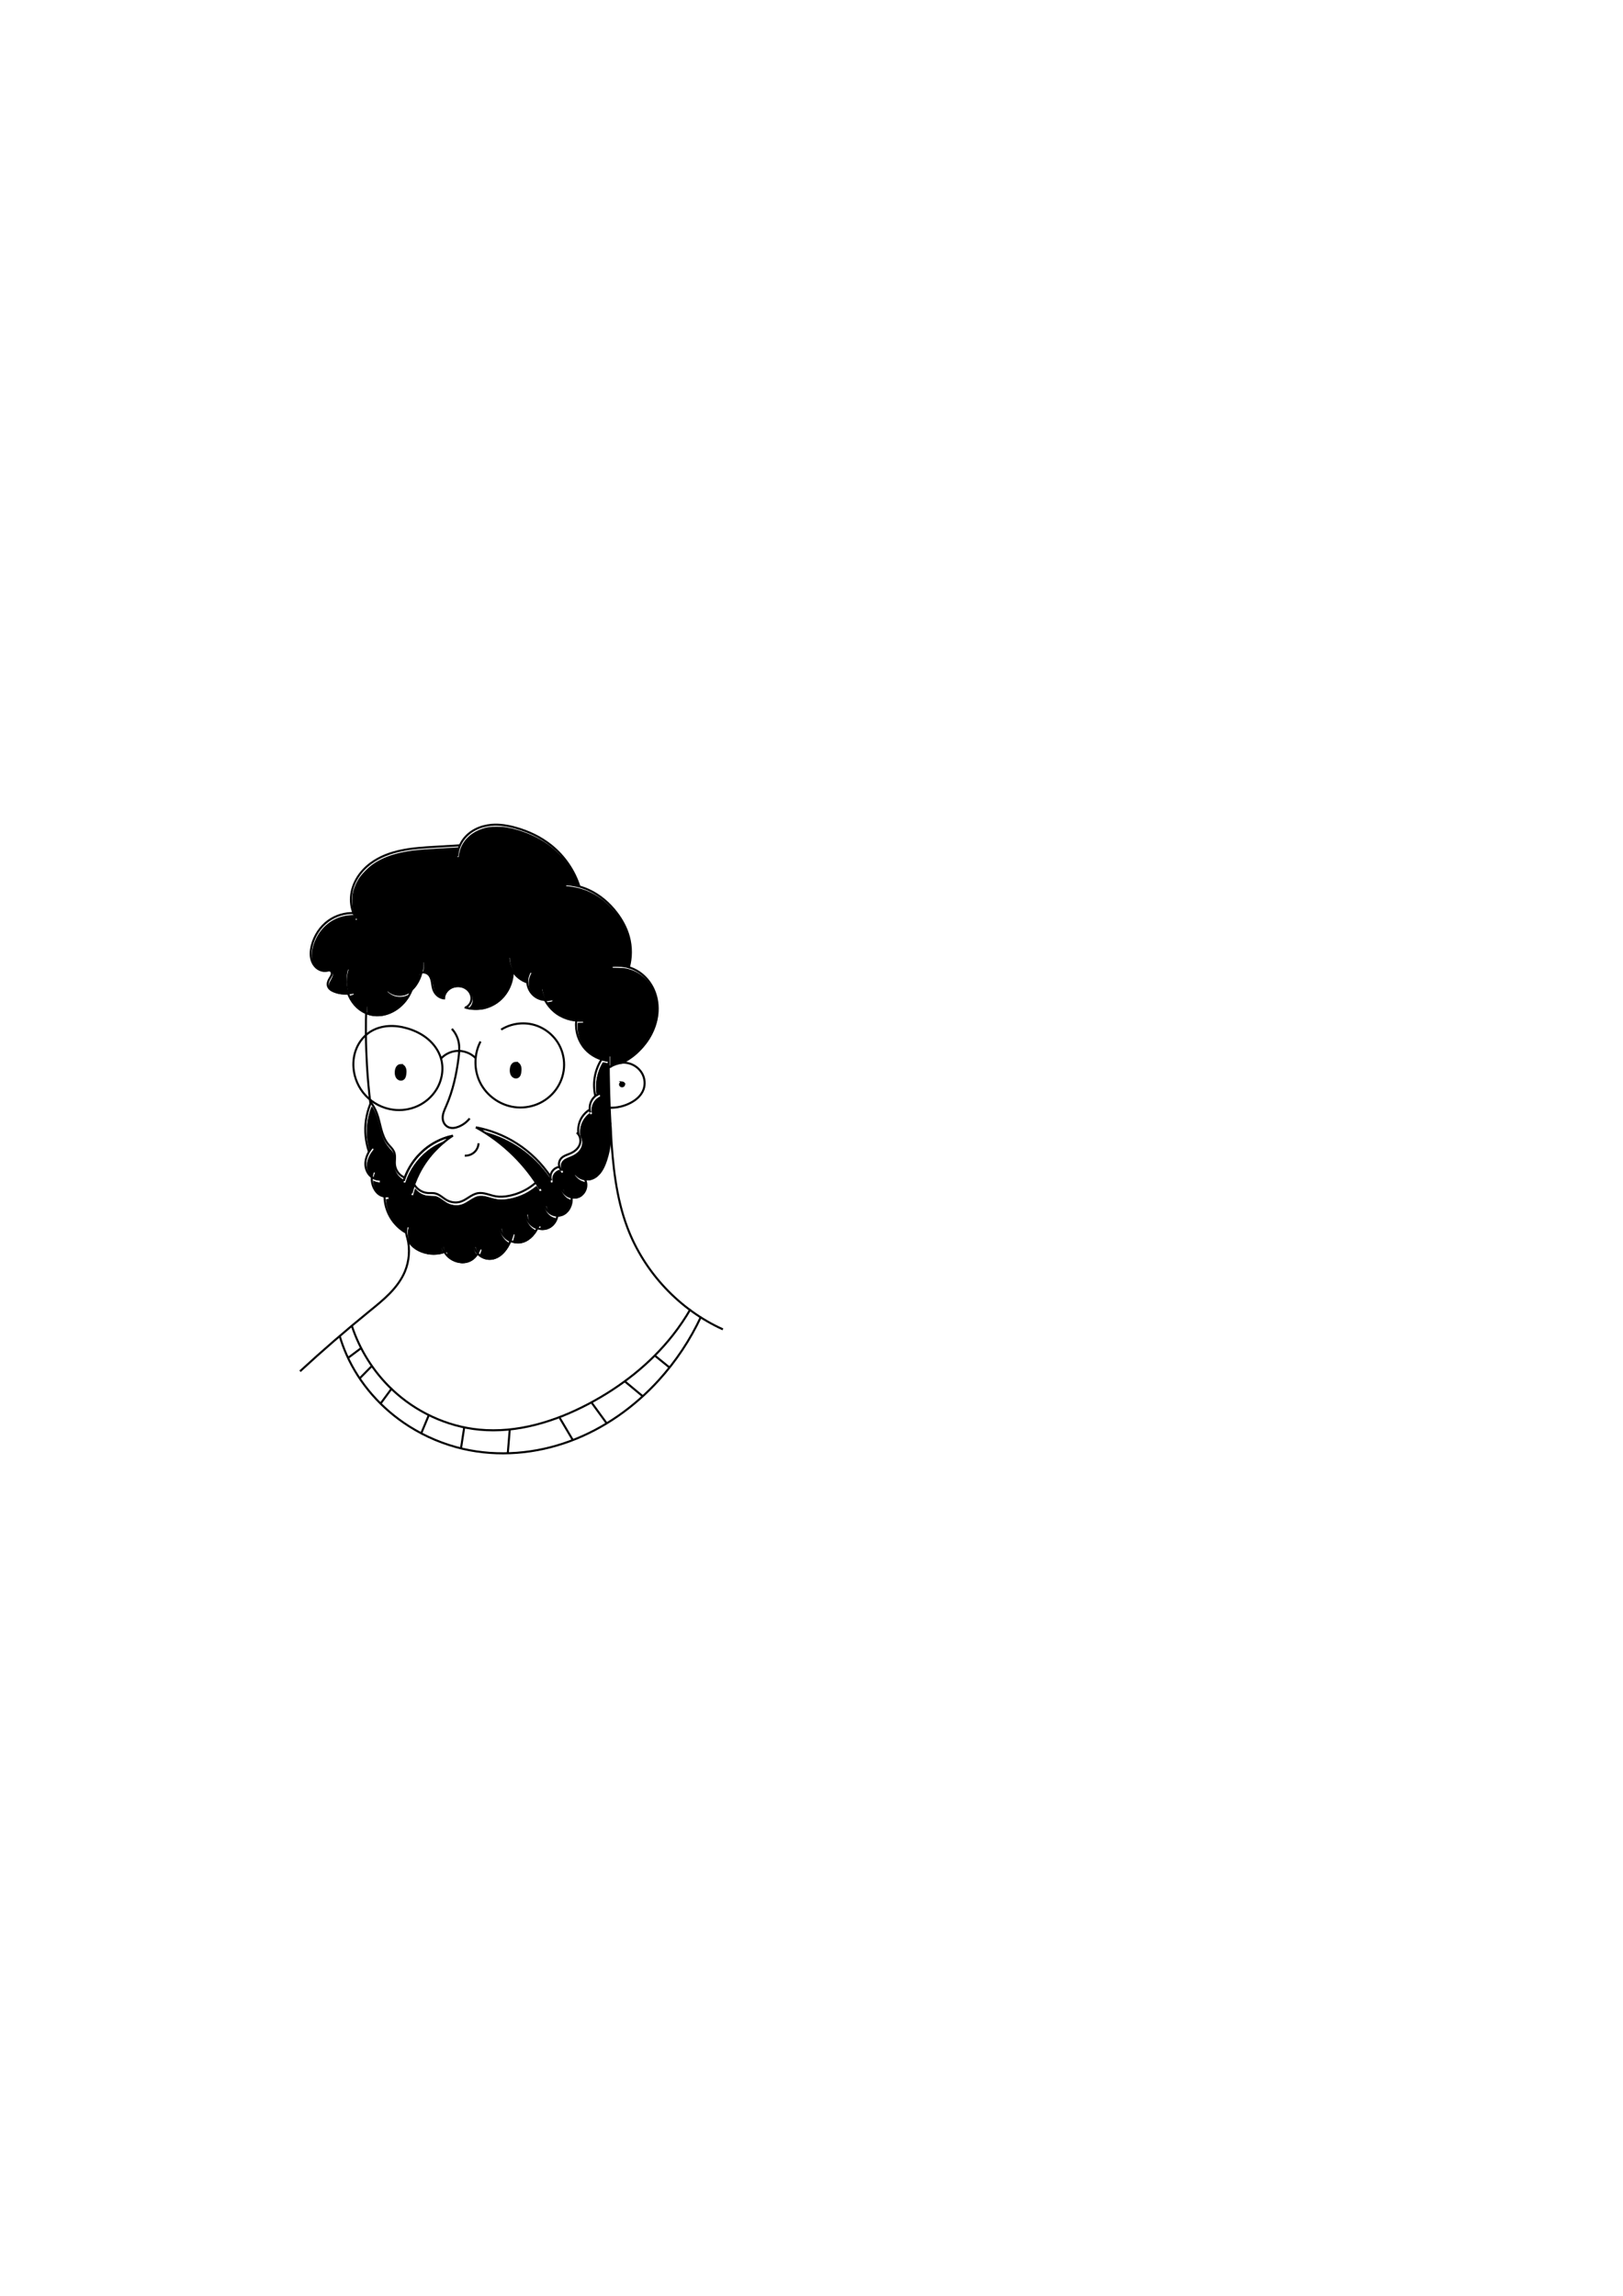 <?xml version="1.0" encoding="UTF-8" standalone="no"?>
<!-- Created with Inkscape (http://www.inkscape.org/) -->

<svg
   xmlns:dc="http://purl.org/dc/elements/1.1/"
   xmlns:cc="http://creativecommons.org/ns#"
   xmlns:rdf="http://www.w3.org/1999/02/22-rdf-syntax-ns#"
   xmlns:svg="http://www.w3.org/2000/svg"
   xmlns="http://www.w3.org/2000/svg"
   xmlns:sodipodi="http://sodipodi.sourceforge.net/DTD/sodipodi-0.dtd"
   xmlns:inkscape="http://www.inkscape.org/namespaces/inkscape"
   width="210mm"
   height="297mm"
   viewBox="0 0 210 297"
   version="1.1"
   id="svg8"
   sodipodi:docname="drawing_v02.svg"
   inkscape:version="0.92.4 (5da689c313, 2019-01-14)">
  <defs
     id="defs2">
    <inkscape:path-effect
       is_visible="true"
       id="path-effect2070"
       effect="spiro" />
    <inkscape:path-effect
       effect="spiro"
       id="path-effect2066"
       is_visible="true" />
    <inkscape:path-effect
       effect="powerstroke"
       id="path-effect2050"
       is_visible="true"
       offset_points="7,0.132"
       sort_points="true"
       interpolator_type="CubicBezierJohan"
       interpolator_beta="0.2"
       start_linecap_type="zerowidth"
       linejoin_type="extrp_arc"
       miter_limit="4"
       end_linecap_type="zerowidth" />
    <inkscape:path-effect
       effect="powerstroke"
       id="path-effect2046"
       is_visible="true"
       offset_points="12,0.132"
       sort_points="true"
       interpolator_type="CubicBezierJohan"
       interpolator_beta="0.2"
       start_linecap_type="zerowidth"
       linejoin_type="extrp_arc"
       miter_limit="4"
       end_linecap_type="zerowidth" />
    <inkscape:path-effect
       is_visible="true"
       id="path-effect1952"
       effect="spiro" />
    <inkscape:path-effect
       effect="spiro"
       id="path-effect1948"
       is_visible="true" />
    <inkscape:path-effect
       effect="spiro"
       id="path-effect1935"
       is_visible="true" />
    <inkscape:path-effect
       is_visible="true"
       id="path-effect1931"
       effect="spiro" />
    <inkscape:path-effect
       effect="spiro"
       id="path-effect1910"
       is_visible="true" />
    <inkscape:path-effect
       effect="spiro"
       id="path-effect1897"
       is_visible="true" />
    <inkscape:path-effect
       effect="spiro"
       id="path-effect1869"
       is_visible="true" />
    <inkscape:path-effect
       is_visible="true"
       id="path-effect1865"
       effect="spiro" />
    <inkscape:path-effect
       effect="spiro"
       id="path-effect1838"
       is_visible="true" />
    <inkscape:path-effect
       effect="spiro"
       id="path-effect1825"
       is_visible="true" />
    <inkscape:path-effect
       effect="spiro"
       id="path-effect1821"
       is_visible="true" />
    <inkscape:path-effect
       effect="spiro"
       id="path-effect1817"
       is_visible="true" />
    <inkscape:path-effect
       effect="spiro"
       id="path-effect1809"
       is_visible="true" />
    <inkscape:path-effect
       effect="spiro"
       id="path-effect1805"
       is_visible="true" />
    <inkscape:path-effect
       effect="spiro"
       id="path-effect1801"
       is_visible="true" />
    <inkscape:path-effect
       effect="spiro"
       id="path-effect1786"
       is_visible="true" />
    <inkscape:path-effect
       effect="spiro"
       id="path-effect1782"
       is_visible="true" />
    <inkscape:path-effect
       effect="spiro"
       id="path-effect1778"
       is_visible="true" />
    <inkscape:path-effect
       effect="spiro"
       id="path-effect1774"
       is_visible="true" />
    <inkscape:path-effect
       effect="spiro"
       id="path-effect1770"
       is_visible="true" />
    <inkscape:path-effect
       effect="spiro"
       id="path-effect1762"
       is_visible="true" />
    <inkscape:path-effect
       effect="spiro"
       id="path-effect1758"
       is_visible="true" />
    <inkscape:path-effect
       effect="spiro"
       id="path-effect1754"
       is_visible="true" />
    <inkscape:path-effect
       effect="spiro"
       id="path-effect1750"
       is_visible="true" />
    <inkscape:path-effect
       effect="spiro"
       id="path-effect1746"
       is_visible="true" />
    <inkscape:path-effect
       effect="spiro"
       id="path-effect1742"
       is_visible="true" />
    <inkscape:path-effect
       effect="spiro"
       id="path-effect1738"
       is_visible="true" />
    <inkscape:path-effect
       effect="spiro"
       id="path-effect1734"
       is_visible="true" />
    <inkscape:path-effect
       effect="spiro"
       id="path-effect1730"
       is_visible="true" />
    <inkscape:path-effect
       effect="spiro"
       id="path-effect1726"
       is_visible="true" />
    <inkscape:path-effect
       effect="spiro"
       id="path-effect1722"
       is_visible="true" />
    <inkscape:path-effect
       effect="spiro"
       id="path-effect1709"
       is_visible="true" />
    <inkscape:path-effect
       effect="spiro"
       id="path-effect1705"
       is_visible="true" />
    <inkscape:path-effect
       effect="spiro"
       id="path-effect1692"
       is_visible="true" />
    <inkscape:path-effect
       effect="spiro"
       id="path-effect1688"
       is_visible="true" />
    <inkscape:path-effect
       effect="spiro"
       id="path-effect1684"
       is_visible="true" />
    <inkscape:path-effect
       effect="spiro"
       id="path-effect1680"
       is_visible="true" />
    <inkscape:path-effect
       effect="spiro"
       id="path-effect1676"
       is_visible="true" />
    <inkscape:path-effect
       effect="spiro"
       id="path-effect1672"
       is_visible="true" />
    <inkscape:path-effect
       effect="spiro"
       id="path-effect1658"
       is_visible="true" />
    <inkscape:path-effect
       effect="spiro"
       id="path-effect1654"
       is_visible="true" />
    <inkscape:path-effect
       effect="spiro"
       id="path-effect1650"
       is_visible="true" />
    <inkscape:path-effect
       effect="spiro"
       id="path-effect1646"
       is_visible="true" />
    <inkscape:path-effect
       effect="spiro"
       id="path-effect1642"
       is_visible="true" />
    <inkscape:path-effect
       effect="spiro"
       id="path-effect1638"
       is_visible="true" />
    <inkscape:path-effect
       effect="spiro"
       id="path-effect1634"
       is_visible="true" />
    <inkscape:path-effect
       effect="spiro"
       id="path-effect1630"
       is_visible="true" />
    <inkscape:path-effect
       effect="spiro"
       id="path-effect1626"
       is_visible="true" />
    <inkscape:path-effect
       effect="powerstroke"
       id="path-effect1482"
       is_visible="true"
       offset_points="0,0.132"
       sort_points="true"
       interpolator_type="CubicBezierJohan"
       interpolator_beta="0.2"
       start_linecap_type="zerowidth"
       linejoin_type="extrp_arc"
       miter_limit="4"
       end_linecap_type="zerowidth" />
    <inkscape:path-effect
       effect="spiro"
       id="path-effect1480"
       is_visible="true" />
    <inkscape:path-effect
       effect="powerstroke"
       id="path-effect1476"
       is_visible="true"
       offset_points="0,0.132"
       sort_points="true"
       interpolator_type="CubicBezierJohan"
       interpolator_beta="0.2"
       start_linecap_type="zerowidth"
       linejoin_type="extrp_arc"
       miter_limit="4"
       end_linecap_type="zerowidth" />
    <inkscape:path-effect
       effect="spiro"
       id="path-effect1474"
       is_visible="true" />
    <inkscape:path-effect
       effect="powerstroke"
       id="path-effect1470"
       is_visible="true"
       offset_points="9,0.132"
       sort_points="true"
       interpolator_type="CubicBezierJohan"
       interpolator_beta="0.2"
       start_linecap_type="zerowidth"
       linejoin_type="extrp_arc"
       miter_limit="4"
       end_linecap_type="zerowidth" />
    <inkscape:path-effect
       effect="spiro"
       id="path-effect1468"
       is_visible="true" />
    <inkscape:path-effect
       effect="spiro"
       id="path-effect1082"
       is_visible="true" />
    <inkscape:path-effect
       effect="spiro"
       id="path-effect1078"
       is_visible="true" />
    <inkscape:path-effect
       effect="spiro"
       id="path-effect1029"
       is_visible="true" />
    <inkscape:path-effect
       effect="spiro"
       id="path-effect1016"
       is_visible="true" />
    <inkscape:path-effect
       effect="spiro"
       id="path-effect977"
       is_visible="true" />
    <inkscape:path-effect
       is_visible="true"
       id="path-effect964"
       effect="spiro" />
    <inkscape:path-effect
       effect="spiro"
       id="path-effect960"
       is_visible="true" />
    <inkscape:path-effect
       effect="spiro"
       id="path-effect948"
       is_visible="true" />
    <inkscape:path-effect
       effect="spiro"
       id="path-effect936"
       is_visible="true" />
    <inkscape:path-effect
       effect="spiro"
       id="path-effect932"
       is_visible="true" />
    <inkscape:path-effect
       effect="spiro"
       id="path-effect928"
       is_visible="true" />
    <inkscape:path-effect
       effect="spiro"
       id="path-effect924"
       is_visible="true" />
    <inkscape:path-effect
       effect="spiro"
       id="path-effect920"
       is_visible="true" />
    <inkscape:path-effect
       effect="spiro"
       id="path-effect916"
       is_visible="true" />
    <inkscape:path-effect
       effect="spiro"
       id="path-effect912"
       is_visible="true" />
    <inkscape:path-effect
       effect="spiro"
       id="path-effect908"
       is_visible="true" />
    <inkscape:path-effect
       effect="spiro"
       id="path-effect904"
       is_visible="true" />
    <inkscape:path-effect
       effect="spiro"
       id="path-effect900"
       is_visible="true" />
    <inkscape:path-effect
       effect="spiro"
       id="path-effect896"
       is_visible="true" />
    <inkscape:path-effect
       effect="spiro"
       id="path-effect870"
       is_visible="true" />
    <inkscape:path-effect
       effect="spiro"
       id="path-effect866"
       is_visible="true" />
    <inkscape:path-effect
       effect="spiro"
       id="path-effect850"
       is_visible="true" />
    <inkscape:path-effect
       effect="spiro"
       id="path-effect846"
       is_visible="true" />
    <inkscape:path-effect
       effect="spiro"
       id="path-effect838"
       is_visible="true" />
    <inkscape:path-effect
       effect="spiro"
       id="path-effect834"
       is_visible="true" />
    <inkscape:path-effect
       effect="spiro"
       id="path-effect830"
       is_visible="true" />
    <inkscape:path-effect
       effect="spiro"
       id="path-effect1029-7"
       is_visible="true" />
  </defs>
  <sodipodi:namedview
     id="base"
     pagecolor="#ffffff"
     bordercolor="#666666"
     borderopacity="1.0"
     inkscape:pageopacity="0.0"
     inkscape:pageshadow="2"
     inkscape:zoom="4"
     inkscape:cx="289.15486"
     inkscape:cy="568.94637"
     inkscape:document-units="mm"
     inkscape:current-layer="layer1"
     showgrid="false"
     inkscape:window-width="3840"
     inkscape:window-height="2066"
     inkscape:window-x="-11"
     inkscape:window-y="-11"
     inkscape:window-maximized="1" />
  <g
     inkscape:label="Layer 1"
     inkscape:groupmode="layer"
     id="layer1">
    <path
       style="fill:none;stroke:#000000;stroke-width:0.265px;stroke-linecap:butt;stroke-linejoin:miter;stroke-opacity:1"
       d="m 93.535,171.973 c -5.624,-2.541 -10.168,-7.379 -12.352,-13.151 -1.478,-3.906 -1.893,-8.125 -2.138,-12.294 -0.199,-3.375 -0.295,-6.757 -0.29,-10.138"
       id="path828"
       inkscape:connector-curvature="0"
       inkscape:path-effect="#path-effect830"
       inkscape:original-d="m 93.535076,171.97264 c -2.875587,-3.3472 -9.478545,-9.4763 -12.351957,-13.15099 -2.873412,-3.67469 -1.425173,-8.19653 -2.138156,-12.2944 -0.712983,-4.09787 -0.192899,-6.759 -0.289745,-10.1381"
       sodipodi:nodetypes="csc" />
    <path
       style="fill:none;stroke:#000000;stroke-width:0.265px;stroke-linecap:butt;stroke-linejoin:miter;stroke-opacity:1"
       d="m 38.821,177.397 c 2.904,-2.674 5.891,-5.259 8.954,-7.751 0.903,-0.734 1.815,-1.463 2.629,-2.295 0.814,-0.832 1.532,-1.776 1.982,-2.85 0.567,-1.353 0.685,-2.89 0.33,-4.314"
       id="path832"
       inkscape:connector-curvature="0"
       inkscape:path-effect="#path-effect834"
       inkscape:original-d="m 38.820899,177.39688 c 3.029318,-2.58387 5.969283,-5.16747 8.953529,-7.75081 2.984243,-2.58334 3.073863,-3.43023 4.610399,-5.14494 1.536536,-1.71471 0.129499,-2.93332 0.329686,-4.31395"
       sodipodi:nodetypes="cssc" />
    <path
       style="fill:none;stroke:#000000;stroke-width:0.265px;stroke-linecap:butt;stroke-linejoin:miter;stroke-opacity:1"
       d="m 45.503,171.45 c 1.012,3.138 2.822,6.014 5.212,8.285 3.061,2.909 7.089,4.804 11.292,5.212 4.898,0.475 9.815,-1.04 14.165,-3.341 4.172,-2.207 7.977,-5.174 10.891,-8.887 0.837,-1.066 1.599,-2.191 2.279,-3.363"
       id="path836"
       inkscape:connector-curvature="0"
       inkscape:path-effect="#path-effect838"
       inkscape:original-d="m 45.502636,171.45014 c 1.737516,2.76152 3.474768,5.5233 5.211757,8.28535 1.736987,2.76205 7.528357,3.47424 11.292136,5.21176 3.763783,1.73751 9.443789,-2.22751 14.165287,-3.34087 4.721494,-1.11336 7.261084,-5.92474 10.891231,-8.88671 3.630147,-2.96198 1.365948,-2.40589 2.278853,-3.36334"
       sodipodi:nodetypes="cscscc" />
    <path
       style="fill:none;stroke:#000000;stroke-width:0.265px;stroke-linecap:butt;stroke-linejoin:miter;stroke-opacity:1"
       d="m 90.706,170.325 c -1.391,2.987 -3.235,5.763 -5.449,8.203 -3.155,3.477 -7.091,6.278 -11.495,7.906 -4.404,1.628 -9.278,2.057 -13.853,1 -2.474,-0.571 -4.849,-1.569 -6.993,-2.929 -3.509,-2.227 -6.399,-5.459 -8.079,-9.26 -0.353,-0.798 -0.653,-1.619 -0.898,-2.457"
       id="path844"
       inkscape:connector-curvature="0"
       inkscape:path-effect="#path-effect846"
       inkscape:original-d="m 90.706158,170.3249 c -1.711698,3.12195 -3.363023,5.31689 -5.448904,8.20319 -2.751665,3.80756 -17.402389,5.00792 -25.348029,8.90606 -7.806974,3.83011 -4.661442,-1.95314 -6.992559,-2.92932 -2.331117,-0.97617 -5.385895,-6.17387 -8.07924,-9.26041 -2.693347,-3.08654 -0.598199,-1.63816 -0.897694,-2.45685"
       sodipodi:nodetypes="csscsc" />
    <path
       style="fill:none;stroke:#000000;stroke-width:0.265px;stroke-linecap:butt;stroke-linejoin:miter;stroke-opacity:1"
       d="m 58.465,133.097 c 0.469,0.509 0.786,1.155 0.902,1.837 0.107,0.628 0.045,1.272 -0.033,1.904 -0.267,2.141 -0.737,4.271 -1.604,6.247 -0.122,0.277 -0.251,0.552 -0.341,0.841 -0.09,0.289 -0.138,0.596 -0.094,0.896 0.032,0.214 0.112,0.421 0.238,0.597 0.126,0.176 0.298,0.319 0.497,0.405 0.205,0.089 0.433,0.115 0.656,0.096 0.222,-0.019 0.439,-0.081 0.647,-0.163 0.561,-0.222 1.062,-0.595 1.437,-1.069"
       id="path848"
       inkscape:connector-curvature="0"
       inkscape:path-effect="#path-effect850"
       inkscape:original-d="m 58.465209,133.09696 c 0.300942,0.62337 0.60162,1.22472 0.902033,1.83748 0.300416,0.61276 -0.02201,1.26926 -0.03341,1.90429 -0.0114,0.63503 -1.068814,4.16469 -1.603619,6.24743 -0.534802,2.08274 -0.289277,1.1579 -0.434313,1.73725 -0.145034,0.57935 0.490259,0.66791 0.734991,1.00226 0.244732,0.33435 0.868892,-0.0448 1.302941,-0.0668 0.434046,-0.022 0.957979,-0.71298 1.436573,-1.06907" />
    <path
       style="fill:none;stroke:#000000;stroke-width:0.265px;stroke-linecap:butt;stroke-linejoin:miter;stroke-opacity:1"
       d="m 61.923,147.897 c -0.018,0.351 -0.149,0.694 -0.367,0.969 -0.336,0.421 -0.882,0.665 -1.42,0.635"
       id="path864"
       inkscape:connector-curvature="0"
       inkscape:path-effect="#path-effect866"
       inkscape:original-d="m 61.923008,147.89701 c -0.122234,0.32269 -0.244731,0.64564 -0.367495,0.96885 -0.122764,0.32322 -0.946317,0.42291 -1.419871,0.63477" />
    <path
       style="fill:none;stroke:#000000;stroke-width:0.265px;stroke-linecap:butt;stroke-linejoin:miter;stroke-opacity:1"
       d="m 78.867,143.305 c 0.962,0.027 1.93,-0.203 2.776,-0.661 0.356,-0.193 0.692,-0.426 0.977,-0.713 0.285,-0.287 0.518,-0.63 0.653,-1.011 0.232,-0.652 0.161,-1.4 -0.167,-2.009 -0.328,-0.609 -0.902,-1.076 -1.557,-1.298 -0.924,-0.313 -2.001,-0.124 -2.764,0.484"
       id="path868"
       inkscape:connector-curvature="0"
       inkscape:path-effect="#path-effect870"
       inkscape:original-d="m 78.867093,143.30543 c 0.779841,-0.22075 1.996452,-0.44124 2.775763,-0.66146 0.779312,-0.22022 1.086946,-1.14994 1.630022,-1.72452 0.543078,-0.57457 -1.149411,-2.20512 -1.724515,-3.30729 -0.575103,-1.10216 -2.078604,0.45249 -2.763951,0.48429"
       sodipodi:nodetypes="csccc" />
    <path
       style="fill:none;stroke:#000000;stroke-width:0.265px;stroke-linecap:butt;stroke-linejoin:miter;stroke-opacity:1"
       d="m 45.026,175.67 1.772,-1.323"
       id="path894"
       inkscape:connector-curvature="0"
       inkscape:path-effect="#path-effect896"
       inkscape:original-d="m 45.026413,175.66964 c 0.590851,-0.43336 1.181441,-0.88221 1.771763,-1.32292" />
    <path
       style="fill:none;stroke:#000000;stroke-width:0.265px;stroke-linecap:butt;stroke-linejoin:miter;stroke-opacity:1"
       d="m 46.538,178.315 1.583,-1.606"
       id="path898"
       inkscape:connector-curvature="0"
       inkscape:path-effect="#path-effect900"
       inkscape:original-d="m 46.538319,178.31547 c 0.527857,-0.53573 1.055446,-1.07119 1.582774,-1.60639" />
    <path
       style="fill:none;stroke:#000000;stroke-width:0.265px;stroke-linecap:butt;stroke-linejoin:miter;stroke-opacity:1"
       d="m 49.208,181.623 1.512,-2.055"
       id="path902"
       inkscape:connector-curvature="0"
       inkscape:path-effect="#path-effect904"
       inkscape:original-d="m 49.207774,181.62277 c 0.504235,-0.68535 1.008203,-1.37043 1.511906,-2.05525" />
    <path
       style="fill:none;stroke:#000000;stroke-width:0.265px;stroke-linecap:butt;stroke-linejoin:miter;stroke-opacity:1"
       d="m 54.523,185.379 0.945,-2.268"
       id="path906"
       inkscape:connector-curvature="0"
       inkscape:path-effect="#path-effect908"
       inkscape:original-d="m 54.523065,185.3789 c 0.330994,-0.76409 0.630224,-1.51217 0.944941,-2.26785" />
    <path
       style="fill:none;stroke:#000000;stroke-width:0.265px;stroke-linecap:butt;stroke-linejoin:miter;stroke-opacity:1"
       d="m 59.649,187.363 0.425,-2.764"
       id="path910"
       inkscape:connector-curvature="0"
       inkscape:path-effect="#path-effect912"
       inkscape:original-d="m 59.649367,187.36328 c 0.149881,-0.92158 0.283747,-1.8429 0.425223,-2.76395" />
    <path
       style="fill:none;stroke:#000000;stroke-width:0.265px;stroke-linecap:butt;stroke-linejoin:miter;stroke-opacity:1"
       d="m 65.957,184.93 -0.26,3.142"
       id="path914"
       inkscape:connector-curvature="0"
       inkscape:path-effect="#path-effect916"
       inkscape:original-d="m 65.956843,184.93006 c -0.09423,1.04704 -0.172974,2.09435 -0.259858,3.14193" />
    <path
       style="fill:none;stroke:#000000;stroke-width:0.265px;stroke-linecap:butt;stroke-linejoin:miter;stroke-opacity:1"
       d="m 72.43,183.442 1.713,2.894"
       id="path918"
       inkscape:connector-curvature="0"
       inkscape:path-effect="#path-effect920"
       inkscape:original-d="m 72.429687,183.44178 c 0.614476,1.03129 1.098759,1.86205 1.712706,2.89387"
       sodipodi:nodetypes="cc" />
    <path
       style="fill:none;stroke:#000000;stroke-width:0.265px;stroke-linecap:butt;stroke-linejoin:miter;stroke-opacity:1"
       d="m 78.513,184.15 -1.996,-2.74"
       id="path922"
       inkscape:connector-curvature="0"
       inkscape:path-effect="#path-effect924"
       inkscape:original-d="m 78.512741,184.15048 c -0.732065,-1.0082 -1.263592,-1.73265 -1.996187,-2.74033"
       sodipodi:nodetypes="cc" />
    <path
       style="fill:none;stroke:#000000;stroke-width:0.265px;stroke-linecap:butt;stroke-linejoin:miter;stroke-opacity:1"
       d="M 83.167,180.631 80.863,178.717"
       id="path926"
       inkscape:connector-curvature="0"
       inkscape:path-effect="#path-effect928"
       inkscape:original-d="m 83.166573,180.63058 c -0.826558,-0.69322 -1.476205,-1.22081 -2.303293,-1.91351"
       sodipodi:nodetypes="cc" />
    <path
       style="fill:none;stroke:#000000;stroke-width:0.265px;stroke-linecap:butt;stroke-linejoin:miter;stroke-opacity:1"
       d="m 86.557,176.851 -1.748,-1.417"
       id="path930"
       inkscape:connector-curvature="0"
       inkscape:path-effect="#path-effect932"
       inkscape:original-d="m 86.556547,176.85082 c -0.582448,-0.47274 -1.165161,-0.94521 -1.748139,-1.41741" />
    <path
       style="fill:none;stroke:#000000;stroke-width:0.265px;stroke-linecap:butt;stroke-linejoin:miter;stroke-opacity:1"
       d="m 64.846,133.197 c 1.232,-0.773 2.789,-1.008 4.195,-0.633 1.405,0.375 2.639,1.354 3.322,2.638 0.478,0.898 0.691,1.935 0.611,2.95 -0.08,1.015 -0.452,2.004 -1.055,2.824 -0.603,0.82 -1.435,1.469 -2.375,1.859 -0.94,0.391 -1.985,0.523 -2.993,0.385 -1.847,-0.253 -3.539,-1.449 -4.394,-3.106 -0.854,-1.657 -0.848,-3.729 0.017,-5.38"
       id="path934"
       inkscape:connector-curvature="0"
       inkscape:path-effect="#path-effect936"
       inkscape:original-d="m 64.846268,133.19719 c 2.483644,0.65677 5.011568,1.33608 7.516955,2.00452 2.505387,0.66844 -3.875143,5.34512 -5.813112,8.01808 -1.937968,2.67296 -2.917426,-5.65747 -4.376537,-8.4858" />
    <path
       style="fill:none;stroke:#000000;stroke-width:0.265px;stroke-linecap:butt;stroke-linejoin:miter;stroke-opacity:1"
       d="m 61.581,136.922 c -0.659,-0.701 -1.659,-1.065 -2.614,-0.952 -0.722,0.085 -1.41,0.435 -1.904,0.969"
       id="path946"
       inkscape:connector-curvature="0"
       inkscape:path-effect="#path-effect948"
       inkscape:original-d="m 61.580569,136.92226 c -0.890633,-0.34549 -1.723067,-0.60719 -2.614229,-0.95215 -0.891164,-0.34496 -1.269267,0.64564 -1.904296,0.96885"
       sodipodi:nodetypes="csc" />
    <path
       style="fill:#000000;stroke:#000000;stroke-width:0.265px;stroke-linecap:butt;stroke-linejoin:miter;stroke-opacity:1;fill-opacity:1"
       d="m 66.736,137.494 c -0.096,5.9e-4 -0.19,0.031 -0.271,0.082 -0.081,0.051 -0.149,0.121 -0.202,0.201 -0.105,0.16 -0.148,0.353 -0.165,0.544 -0.013,0.14 -0.012,0.282 0.014,0.42 0.026,0.138 0.078,0.273 0.163,0.385 0.085,0.112 0.203,0.201 0.338,0.239 0.135,0.038 0.287,0.023 0.406,-0.052 0.107,-0.067 0.182,-0.176 0.227,-0.293 0.046,-0.117 0.065,-0.243 0.08,-0.368 0.029,-0.244 0.043,-0.5 -0.044,-0.73 -0.044,-0.115 -0.113,-0.222 -0.208,-0.3 -0.095,-0.079 -0.216,-0.128 -0.339,-0.127 z"
       id="path958"
       inkscape:connector-curvature="0"
       inkscape:path-effect="#path-effect960"
       inkscape:original-d="m 66.73642,137.49404 c -0.236498,-0.5037 -0.464331,0.43284 -0.637834,0.82683 -0.173503,0.39399 0.614476,0.66119 0.921316,0.99219 0.306843,0.33099 0.205002,-0.44124 0.307107,-0.66146 0.102103,-0.22022 -0.354089,-0.65385 -0.590589,-1.15756 z"
       sodipodi:nodetypes="csccc" />
    <path
       sodipodi:nodetypes="csccc"
       inkscape:original-d="m 66.73642,137.49404 c -0.236498,-0.5037 -0.464331,0.43284 -0.637834,0.82683 -0.173503,0.39399 0.614476,0.66119 0.921316,0.99219 0.306843,0.33099 0.205002,-0.44124 0.307107,-0.66146 0.102103,-0.22022 -0.354089,-0.65385 -0.590589,-1.15756 z"
       inkscape:path-effect="#path-effect964"
       inkscape:connector-curvature="0"
       id="path962"
       d="m 66.736,137.494 c -0.096,5.9e-4 -0.19,0.031 -0.271,0.082 -0.081,0.051 -0.149,0.121 -0.202,0.201 -0.105,0.16 -0.148,0.353 -0.165,0.544 -0.013,0.14 -0.012,0.282 0.014,0.42 0.026,0.138 0.078,0.273 0.163,0.385 0.085,0.112 0.203,0.201 0.338,0.239 0.135,0.038 0.287,0.023 0.406,-0.052 0.107,-0.067 0.182,-0.176 0.227,-0.293 0.046,-0.117 0.065,-0.243 0.08,-0.368 0.029,-0.244 0.043,-0.5 -0.044,-0.73 -0.044,-0.115 -0.113,-0.222 -0.208,-0.3 -0.095,-0.079 -0.216,-0.128 -0.339,-0.127 z"
       style="fill:#000000;fill-opacity:1;stroke:#000000;stroke-width:0.265px;stroke-linecap:butt;stroke-linejoin:miter;stroke-opacity:1"
       transform="translate(-14.883,0.283)" />
    <path
       style="fill:none;stroke:#000000;stroke-width:0.265px;stroke-linecap:butt;stroke-linejoin:miter;stroke-opacity:1"
       d="m 57.062,136.939 c -0.283,-0.971 -0.889,-1.834 -1.659,-2.491 -0.77,-0.657 -1.698,-1.114 -2.668,-1.401 -0.805,-0.238 -1.649,-0.363 -2.487,-0.306 -0.838,0.057 -1.669,0.301 -2.374,0.757 -0.748,0.485 -1.338,1.202 -1.701,2.016 -0.363,0.814 -0.503,1.722 -0.437,2.611 0.099,1.341 0.672,2.642 1.593,3.621 0.922,0.979 2.186,1.629 3.518,1.808 1.085,0.146 2.212,-0.017 3.206,-0.476 0.994,-0.459 1.852,-1.213 2.423,-2.147 0.723,-1.181 0.972,-2.663 0.585,-3.992 z"
       id="path975"
       inkscape:connector-curvature="0"
       inkscape:path-effect="#path-effect977"
       inkscape:original-d="m 57.062044,136.93896 c 0.194619,-1.33052 -2.884019,-2.59501 -4.326427,-3.89211 -1.442405,-1.29711 -2.850609,0.18905 -4.860963,0.45101 -2.010354,0.26197 -1.81494,3.19584 -2.138158,4.62711 -0.323215,1.43127 3.407953,3.61901 5.111531,5.42891 1.703578,1.8099 3.753175,-1.74865 5.629364,-2.62258 1.87619,-0.87393 0.390033,-2.66183 0.584653,-3.99234 z"
       sodipodi:nodetypes="ccccssc" />
    <path
       style="fill:#000000;stroke:#000000;stroke-width:0.265px;stroke-linecap:butt;stroke-linejoin:miter;stroke-opacity:1;fill-opacity:1"
       d="m 80.527,140.039 c -0.079,-0.009 -0.161,0.017 -0.219,0.071 -0.029,0.027 -0.051,0.061 -0.065,0.098 -0.013,0.037 -0.018,0.078 -0.012,0.117 0.011,0.074 0.06,0.141 0.125,0.177 0.066,0.036 0.146,0.042 0.217,0.018 0.066,-0.022 0.123,-0.07 0.155,-0.132 0.031,-0.062 0.035,-0.138 0.008,-0.202 -0.018,-0.041 -0.048,-0.077 -0.085,-0.102 -0.037,-0.025 -0.08,-0.041 -0.125,-0.046 z"
       id="path1014"
       inkscape:connector-curvature="0"
       inkscape:path-effect="#path-effect1016"
       inkscape:original-d="m 80.526646,140.03948 c -0.07015,-0.0489 -0.196599,0.19069 -0.295294,0.28643 -0.0987,0.0958 0.228624,0.12967 0.34254,0.1949 0.113917,0.0652 0.10854,-0.22272 0.162412,-0.33368 0.05387,-0.11097 -0.139507,-0.0987 -0.209658,-0.14765 z" />
    <path
       style="fill:none;stroke:#000000;stroke-width:0.265px;stroke-linecap:butt;stroke-linejoin:miter;stroke-opacity:1"
       d="m 78.784,137.234 c -1.179,-0.1 -2.313,-0.671 -3.095,-1.559 -0.843,-0.958 -1.264,-2.274 -1.134,-3.544"
       id="path1624"
       inkscape:connector-curvature="0"
       inkscape:path-effect="#path-effect1626"
       inkscape:original-d="m 78.784412,137.23419 c -1.015548,-0.51211 -2.062856,-1.0397 -3.09468,-1.55916 -1.031825,-0.51945 -0.755687,-2.36261 -1.133928,-3.54352" />
    <path
       style="fill:none;stroke:#000000;stroke-width:0.265px;stroke-linecap:butt;stroke-linejoin:miter;stroke-opacity:1"
       d="m 75.389,132.013 c -1.318,0.124 -2.68,-0.303 -3.691,-1.158 -0.933,-0.789 -1.56,-1.931 -1.725,-3.142"
       id="path1628"
       inkscape:connector-curvature="0"
       inkscape:path-effect="#path-effect1630"
       inkscape:original-d="m 75.388533,132.01338 c -2.726521,1.14236 -2.462488,-0.82708 -3.691176,-1.15754 -1.228685,-0.33047 -1.149411,-2.09488 -1.724514,-3.14193"
       sodipodi:nodetypes="ccc" />
    <path
       style="fill:none;stroke:#000000;stroke-width:0.265px;stroke-linecap:butt;stroke-linejoin:miter;stroke-opacity:1"
       d="m 71.414,129.249 c -0.717,0.238 -1.543,0.117 -2.161,-0.318 -0.618,-0.435 -1.011,-1.172 -1.029,-1.926 -0.011,-0.491 0.131,-0.984 0.402,-1.394"
       id="path1632"
       inkscape:connector-curvature="0"
       inkscape:path-effect="#path-effect1634"
       inkscape:original-d="m 71.413874,129.24944 c -1.062791,-0.73259 -2.12585,-1.49642 -3.189173,-2.24423 -1.063321,-0.74782 0.267999,-0.92946 0.4016,-1.39379" />
    <path
       style="fill:none;stroke:#000000;stroke-width:0.265px;stroke-linecap:butt;stroke-linejoin:miter;stroke-opacity:1"
       d="m 66.35,125.647 c 0.013,1.367 -0.586,2.728 -1.604,3.642 -0.615,0.552 -1.373,0.942 -2.18,1.122 -0.807,0.179 -1.659,0.147 -2.45,-0.093"
       id="path1640"
       inkscape:connector-curvature="0"
       inkscape:path-effect="#path-effect1642"
       inkscape:original-d="m 66.34966,125.64682 c -0.534276,1.22472 -1.068814,2.42744 -1.603619,3.64155 -0.534802,1.21411 -3.204066,0.58312 -4.629768,1.02884"
       sodipodi:nodetypes="ccc" />
    <path
       style="fill:none;stroke:#000000;stroke-width:0.265px;stroke-linecap:butt;stroke-linejoin:miter;stroke-opacity:1"
       d="m 54.189,125.948 c 0.194,-0.123 0.43,-0.179 0.658,-0.155 0.228,0.024 0.448,0.127 0.611,0.288 0.241,0.237 0.35,0.577 0.411,0.909 0.061,0.333 0.083,0.674 0.19,0.995 0.09,0.269 0.239,0.519 0.44,0.718 0.201,0.2 0.454,0.348 0.729,0.418 0.117,0.03 0.238,0.045 0.359,0.045"
       id="path1644"
       inkscape:connector-curvature="0"
       inkscape:path-effect="#path-effect1646"
       inkscape:original-d="m 54.188896,125.9475 c 0.412306,0.0443 0.846619,0.0888 1.269529,0.13363 0.422913,0.0448 0.40117,1.26927 0.601359,1.9043 0.200186,0.63503 0.779798,0.757 1.169302,1.1359 0.389504,0.37889 0.236494,0.0564 0.358727,0.0455"
       sodipodi:nodetypes="ccccc" />
    <path
       style="fill:none;stroke:#000000;stroke-width:0.265px;stroke-linecap:butt;stroke-linejoin:miter;stroke-opacity:1"
       d="m 45.837,118.13 c -1.195,-0.064 -2.408,0.297 -3.374,1.002 -1.038,0.758 -1.776,1.898 -2.105,3.14 -0.193,0.73 -0.244,1.532 0.068,2.22 0.156,0.344 0.402,0.65 0.721,0.853 0.318,0.203 0.71,0.297 1.082,0.234 0.09,-0.015 0.179,-0.039 0.269,-0.048 0.091,-0.008 0.187,8.4e-4 0.265,0.048 0.07,0.041 0.121,0.111 0.148,0.187 0.027,0.077 0.03,0.16 0.017,0.24 -0.026,0.16 -0.114,0.303 -0.198,0.441 -0.102,0.168 -0.203,0.338 -0.266,0.524 -0.063,0.186 -0.088,0.39 -0.034,0.579 0.052,0.185 0.177,0.345 0.328,0.464 0.151,0.12 0.328,0.202 0.507,0.271 0.784,0.298 1.666,0.334 2.472,0.1"
       id="path1652"
       inkscape:connector-curvature="0"
       inkscape:path-effect="#path-effect1654"
       inkscape:original-d="m 45.836723,118.12987 c -1.113359,0.32268 -2.249255,0.6679 -3.374276,1.00226 -1.125024,0.33435 -1.4029,2.09335 -2.10475,3.14042 -0.701847,1.04707 1.247524,2.2047 1.870887,3.30746 0.623367,1.10275 0.356624,-2.7e-4 0.534541,0 0.177913,2.6e-4 -0.02201,0.57881 -0.03341,0.86862 -0.0114,0.28981 -0.200189,0.73473 -0.300678,1.10249 -0.100492,0.36776 0.557075,0.48973 0.835215,0.73499 0.278144,0.24526 1.648429,0.0665 2.472243,0.10023" />
    <path
       style="fill:none;stroke:#000000;stroke-width:0.265px;stroke-linecap:butt;stroke-linejoin:miter;stroke-opacity:1"
       d="m 80.44,137.479 c 1.044,-0.526 1.983,-1.259 2.747,-2.144 1.086,-1.258 1.817,-2.851 1.904,-4.51 0.055,-1.057 -0.152,-2.132 -0.635,-3.074 -0.527,-1.029 -1.388,-1.892 -2.439,-2.372 -0.648,-0.296 -1.359,-0.445 -2.071,-0.468 -0.29,-0.009 -0.58,0.002 -0.869,0.033"
       id="path1670"
       inkscape:connector-curvature="0"
       inkscape:path-effect="#path-effect1672"
       inkscape:original-d="m 80.440282,137.47945 c 0.935707,-0.73526 1.801043,-1.40938 2.747357,-2.14411 0.946315,-0.73473 1.269794,-3.00704 1.904297,-4.51017 0.6345,-1.50313 -0.422913,-2.04933 -0.634767,-3.0736 -0.211852,-1.02427 -1.625624,-1.58161 -2.438834,-2.37202 -0.813208,-0.79041 -1.380628,-0.31208 -2.071339,-0.46772 -0.69071,-0.15564 -0.578818,0.022 -0.868627,0.0334"
       sodipodi:nodetypes="cscccsc" />
    <path
       style="fill:none;stroke:#000000;stroke-width:0.265px;stroke-linecap:butt;stroke-linejoin:miter;stroke-opacity:1"
       d="m 65.782,123.676 c -0.008,0.694 0.192,1.388 0.568,1.971 0.43,0.666 1.088,1.18 1.837,1.437"
       id="path1674"
       inkscape:connector-curvature="0"
       inkscape:path-effect="#path-effect1676"
       inkscape:original-d="m 65.781713,123.67571 c 0.189579,0.65677 0.378894,1.31381 0.567947,1.97111 0.18905,0.6573 1.225251,0.95745 1.837478,1.43658" />
    <path
       style="fill:none;stroke:#000000;stroke-width:0.265px;stroke-linecap:butt;stroke-linejoin:miter;stroke-opacity:1"
       d="m 60.245,130.337 c 0.214,-0.1 0.4,-0.258 0.533,-0.453 0.133,-0.195 0.212,-0.427 0.226,-0.663 0.02,-0.337 -0.094,-0.677 -0.296,-0.947 -0.202,-0.27 -0.49,-0.472 -0.806,-0.59 -0.325,-0.122 -0.682,-0.158 -1.023,-0.096 -0.341,0.062 -0.665,0.223 -0.915,0.463 -0.286,0.275 -0.472,0.654 -0.514,1.049"
       id="path1678"
       inkscape:connector-curvature="0"
       inkscape:path-effect="#path-effect1680"
       inkscape:original-d="m 60.245483,130.33732 c 0.178443,-0.46799 0.58087,-0.64831 0.758786,-1.11577 0.177917,-0.46745 -0.734726,-1.0248 -1.102487,-1.5368 -0.36776,-0.512 -1.291537,0.24473 -1.937705,0.3675 -0.646165,0.12276 -0.390894,0.7032 -0.513658,1.04869"
       sodipodi:nodetypes="ccccc" />
    <path
       style="fill:none;stroke:#000000;stroke-width:0.265px;stroke-linecap:butt;stroke-linejoin:miter;stroke-opacity:1"
       d="m 46.089,118.855 c -0.445,-0.746 -0.684,-1.612 -0.685,-2.48 -0.001,-0.915 0.26,-1.824 0.709,-2.622 0.459,-0.818 1.111,-1.522 1.866,-2.079 1.171,-0.865 2.574,-1.374 4,-1.665 1.426,-0.292 2.886,-0.376 4.339,-0.461 1.055,-0.062 2.11,-0.125 3.166,-0.189"
       id="path1682"
       inkscape:connector-curvature="0"
       inkscape:path-effect="#path-effect1684"
       inkscape:original-d="m 46.089472,118.85509 c -0.235972,-0.82708 -0.456457,-1.65391 -0.685083,-2.48046 -0.228624,-0.82656 0.472736,-1.74841 0.708705,-2.62221 0.235971,-0.87381 1.244438,-1.38618 1.866259,-2.07887 0.621821,-0.69269 5.559663,-1.41768 8.339098,-2.12612 2.779437,-0.70844 2.110631,-0.12626 3.165552,-0.18899" />
    <path
       style="fill:none;stroke:#000000;stroke-width:0.265px;stroke-linecap:butt;stroke-linejoin:miter;stroke-opacity:1"
       d="m 59.177,110.752 c 0.044,-0.761 0.31,-1.508 0.756,-2.126 0.413,-0.573 0.977,-1.032 1.607,-1.352 0.63,-0.319 1.327,-0.5 2.031,-0.562 1.072,-0.094 2.153,0.087 3.189,0.378 1.628,0.457 3.186,1.195 4.512,2.244 1.729,1.368 3.037,3.261 3.705,5.362"
       id="path1686"
       inkscape:connector-curvature="0"
       inkscape:path-effect="#path-effect1688"
       inkscape:original-d="m 59.176895,110.75223 c 0.252252,-0.71684 0.504235,-1.41767 0.755955,-2.12612 0.251719,-0.70844 2.42561,-1.27593 3.63802,-1.9135 1.212409,-0.63757 2.12638,0.25172 3.189174,0.37798 1.062794,0.12625 3.008326,1.49589 4.512091,2.24423 1.503764,0.74834 2.382499,3.86558 3.705151,5.362"
       sodipodi:nodetypes="ccscsc" />
    <path
       style="fill:none;stroke:#000000;stroke-width:0.265px;stroke-linecap:butt;stroke-linejoin:miter;stroke-opacity:1"
       d="m 81.336,125.257 c 0.386,-1.333 0.394,-2.773 0.024,-4.11 -0.306,-1.106 -0.864,-2.134 -1.559,-3.047 -0.958,-1.26 -2.196,-2.323 -3.638,-2.977 -0.965,-0.437 -2.013,-0.687 -3.071,-0.732"
       id="path1690"
       inkscape:connector-curvature="0"
       inkscape:path-effect="#path-effect1692"
       inkscape:original-d="m 81.335752,125.25707 c 2.65e-4,-1.37043 0.01601,-2.74059 0.02363,-4.11049 0.0076,-1.3699 -1.039169,-2.03189 -1.559152,-3.04744 -0.519981,-1.01554 -2.425081,-1.98464 -3.638021,-2.97656 -1.212937,-0.99192 -2.047105,-0.48848 -3.071056,-0.73233" />
    <path
       style="fill:none;stroke:#000000;stroke-width:0.265px;stroke-linecap:butt;stroke-linejoin:miter;stroke-opacity:1"
       d="m 44.979,125.163 c -0.4,1.194 -0.332,2.539 0.189,3.685 0.246,0.542 0.59,1.041 1.024,1.448 0.434,0.407 0.958,0.721 1.528,0.891 0.589,0.176 1.221,0.196 1.825,0.082 0.604,-0.114 1.18,-0.36 1.695,-0.696 0.927,-0.606 1.654,-1.514 2.043,-2.551"
       id="path1703"
       inkscape:connector-curvature="0"
       inkscape:path-effect="#path-effect1705"
       inkscape:original-d="m 44.979166,125.16257 c 0.06326,1.22816 0.126257,2.45658 0.188989,3.68527 0.06273,1.22869 1.701157,1.55889 2.551338,2.33873 0.850183,0.77984 2.346867,-0.40974 3.519903,-0.61421 1.173038,-0.20448 -0.292039,-4.03225 2.043435,-2.55135"
       sodipodi:nodetypes="ccccc" />
    <path
       style="fill:none;stroke:#000000;stroke-width:0.265px;stroke-linecap:butt;stroke-linejoin:miter;stroke-opacity:1"
       d="m 54.665,124.241 c 0.095,1.1 -0.202,2.231 -0.827,3.142 -0.364,0.531 -0.855,0.999 -1.465,1.205 -0.401,0.135 -0.841,0.149 -1.25,0.041 -0.409,-0.108 -0.784,-0.339 -1.065,-0.655"
       id="path1707"
       inkscape:connector-curvature="0"
       inkscape:path-effect="#path-effect1709"
       inkscape:original-d="m 54.664805,124.24125 c -0.275341,1.04705 -0.55095,2.09436 -0.826823,3.14193 -0.27587,1.04758 -0.976172,0.80294 -1.464656,1.2048 -0.488485,0.40186 -1.543138,-0.40974 -2.315105,-0.61421" />
    <path
       style="fill:none;stroke:#000000;stroke-width:0.265px;stroke-linecap:butt;stroke-linejoin:miter;stroke-opacity:1"
       d="m 47.92,142.801 c -0.539,1.321 -0.752,2.774 -0.614,4.194 0.066,0.682 0.212,1.356 0.434,2.005"
       id="path1720"
       inkscape:connector-curvature="0"
       inkscape:path-effect="#path-effect1722"
       inkscape:original-d="m 47.920308,142.80115 c -2.362924,-5.75195 -0.212433,3.44743 -0.613602,4.19383 -0.40117,0.74639 0.289806,1.33608 0.434313,2.00452"
       sodipodi:nodetypes="ccc" />
    <path
       style="fill:none;stroke:#000000;stroke-width:0.265px;stroke-linecap:butt;stroke-linejoin:miter;stroke-opacity:1"
       d="m 48.209,148.365 c -0.176,0.195 -0.333,0.408 -0.468,0.635 -0.298,0.503 -0.485,1.084 -0.461,1.668 0.024,0.584 0.274,1.17 0.728,1.539 0.3,0.245 0.682,0.388 1.069,0.401"
       id="path1724"
       inkscape:connector-curvature="0"
       inkscape:path-effect="#path-effect1726"
       inkscape:original-d="m 48.208742,148.36473 c -0.155644,0.21133 -0.311552,0.42291 -0.467723,0.63477 -0.156173,0.21185 0.178443,2.13789 0.267269,3.20723 0.08883,1.06934 0.712983,0.26701 1.069078,0.40091" />
    <path
       style="fill:none;stroke:#000000;stroke-width:0.265px;stroke-linecap:butt;stroke-linejoin:miter;stroke-opacity:1"
       d="m 48.342,151.405 c -0.187,0.408 -0.268,0.865 -0.233,1.312 0.035,0.448 0.186,0.886 0.433,1.26 0.185,0.28 0.43,0.528 0.735,0.668 0.287,0.131 0.619,0.16 0.924,0.079"
       id="path1728"
       inkscape:connector-curvature="0"
       inkscape:path-effect="#path-effect1730"
       inkscape:original-d="m 48.342375,151.40492 c 0.06708,0.85723 0.1339,1.71472 0.200453,2.57247 0.06655,0.85776 0.490257,0.44519 0.734992,0.66817 0.244731,0.223 0.924928,0.0791 0.923748,0.0794"
       sodipodi:nodetypes="cccc" />
    <path
       style="fill:none;stroke:#000000;stroke-width:0.265px;stroke-linecap:butt;stroke-linejoin:miter;stroke-opacity:1"
       d="m 49.746,154.813 c 0.032,1.209 0.473,2.403 1.236,3.341 0.438,0.538 0.977,0.993 1.582,1.333"
       id="path1732"
       inkscape:connector-curvature="0"
       inkscape:path-effect="#path-effect1734"
       inkscape:original-d="m 49.74554,154.81261 c 0.412305,1.11336 0.824346,2.22698 1.236122,3.34087 0.411777,1.11389 0.955756,0.83545 1.582324,1.3325"
       sodipodi:nodetypes="csc" />
    <path
       style="fill:none;stroke:#000000;stroke-width:0.265px;stroke-linecap:butt;stroke-linejoin:miter;stroke-opacity:1"
       d="m 52.686,158.488 c -0.228,0.677 -0.154,1.451 0.2,2.071 0.356,0.624 0.968,1.074 1.637,1.336 1.032,0.405 2.226,0.38 3.241,-0.067"
       id="path1736"
       inkscape:connector-curvature="0"
       inkscape:path-effect="#path-effect1738"
       inkscape:original-d="m 52.685505,158.48757 c 0.06708,0.69018 0.1339,1.38062 0.200453,2.07133 0.06655,0.69071 1.091613,0.89064 1.637025,1.33635 0.54541,0.44572 2.160693,-0.0448 3.240643,-0.0668" />
    <path
       style="fill:none;stroke:#000000;stroke-width:0.265px;stroke-linecap:butt;stroke-linejoin:miter;stroke-opacity:1"
       d="m 57.162,161.093 c 0.145,0.701 0.574,1.339 1.169,1.737 0.344,0.23 0.742,0.382 1.154,0.431 0.411,0.049 0.836,-0.005 1.218,-0.164 0.717,-0.297 1.264,-0.974 1.403,-1.737"
       id="path1740"
       inkscape:connector-curvature="0"
       inkscape:path-effect="#path-effect1742"
       inkscape:original-d="m 57.162271,161.09344 c 0.390033,0.57882 0.779798,1.15791 1.169302,1.73726 0.389504,0.57934 1.58161,0.17791 2.372019,0.26726 0.790408,0.0894 0.935706,-1.15843 1.403164,-1.73725" />
    <path
       style="fill:none;stroke:#000000;stroke-width:0.265px;stroke-linecap:butt;stroke-linejoin:miter;stroke-opacity:1"
       d="m 61.338,161.093 c 0.048,0.44 0.25,0.862 0.563,1.175 0.313,0.313 0.735,0.515 1.175,0.563 0.532,0.058 1.074,-0.109 1.521,-0.403 0.447,-0.295 0.803,-0.711 1.085,-1.167 0.347,-0.561 0.586,-1.188 0.702,-1.837"
       id="path1744"
       inkscape:connector-curvature="0"
       inkscape:path-effect="#path-effect1746"
       inkscape:original-d="m 61.338356,161.09344 c 0.579348,0.57882 1.158433,1.15791 1.737252,1.73726 0.578818,0.57934 1.737516,-1.04707 2.605878,-1.57021 0.86836,-0.52314 0.467987,-1.22525 0.701582,-1.83748" />
    <path
       style="fill:none;stroke:#000000;stroke-width:0.265px;stroke-linecap:butt;stroke-linejoin:miter;stroke-opacity:1"
       d="m 64.713,158.721 c 0.058,0.557 0.334,1.089 0.757,1.457 0.423,0.368 0.988,0.568 1.548,0.547 0.453,-0.016 0.897,-0.173 1.278,-0.418 0.381,-0.246 0.702,-0.579 0.961,-0.952 0.208,-0.3 0.377,-0.626 0.501,-0.969"
       id="path1748"
       inkscape:connector-curvature="0"
       inkscape:path-effect="#path-effect1750"
       inkscape:original-d="m 64.712635,158.72143 c 0.768662,0.67904 1.537062,1.33608 2.305198,2.00452 0.768136,0.66844 1.49252,-0.91344 2.238383,-1.36976 0.745863,-0.45632 0.334351,-0.64617 0.501129,-0.96885" />
    <path
       style="fill:none;stroke:#000000;stroke-width:0.265px;stroke-linecap:butt;stroke-linejoin:miter;stroke-opacity:1"
       d="m 68.087,156.851 c -0.029,0.556 0.183,1.12 0.57,1.52 0.387,0.4 0.945,0.629 1.501,0.618 0.476,-0.01 0.947,-0.193 1.304,-0.508 0.357,-0.315 0.598,-0.759 0.667,-1.23"
       id="path1752"
       inkscape:connector-curvature="0"
       inkscape:path-effect="#path-effect1754"
       inkscape:original-d="m 68.086911,156.85054 c 0.690711,0.71245 1.381157,1.42517 2.071338,2.13815 0.690182,0.71299 1.314342,-1.15843 1.971114,-1.73725" />
    <path
       style="fill:none;stroke:#000000;stroke-width:0.265px;stroke-linecap:butt;stroke-linejoin:miter;stroke-opacity:1"
       d="m 70.492,155.815 c 0.049,0.394 0.247,0.768 0.545,1.03 0.298,0.262 0.695,0.41 1.092,0.407 0.44,-0.003 0.872,-0.189 1.193,-0.491 0.321,-0.302 0.531,-0.713 0.611,-1.146 0.051,-0.275 0.051,-0.56 0,-0.835"
       id="path1756"
       inkscape:connector-curvature="0"
       inkscape:path-effect="#path-effect1758"
       inkscape:original-d="m 70.492336,155.81487 c 0.545941,0.47859 1.091615,0.95745 1.637027,1.43657 0.54541,0.47912 1.202976,-1.09161 1.80407,-1.63702 0.601091,-0.54541 2.64e-4,-0.55708 0,-0.83522" />
    <path
       style="fill:none;stroke:#000000;stroke-width:0.265px;stroke-linecap:butt;stroke-linejoin:miter;stroke-opacity:1"
       d="m 72.664,153.677 c 0.099,0.417 0.369,0.79 0.735,1.013 0.365,0.223 0.821,0.293 1.237,0.19 0.474,-0.117 0.887,-0.461 1.089,-0.906 0.202,-0.445 0.188,-0.982 -0.036,-1.416"
       id="path1760"
       inkscape:connector-curvature="0"
       inkscape:path-effect="#path-effect1762"
       inkscape:original-d="m 72.663901,153.67671 c 0.657304,0.40064 1.314342,0.80155 1.971114,1.20272 0.656773,0.40117 0.751959,-1.72081 1.052372,-2.3219"
       sodipodi:nodetypes="csc" />
    <path
       style="fill:none;stroke:#000000;stroke-width:0.265px;stroke-linecap:butt;stroke-linejoin:miter;stroke-opacity:1"
       d="m 74.368,151.706 c 0.173,0.288 0.429,0.525 0.728,0.678 0.299,0.153 0.641,0.219 0.976,0.191 0.306,-0.026 0.602,-0.131 0.866,-0.288 0.263,-0.158 0.493,-0.368 0.687,-0.605 0.388,-0.475 0.628,-1.054 0.817,-1.637 0.499,-1.538 0.682,-3.179 0.532,-4.789"
       id="path1768"
       inkscape:connector-curvature="0"
       inkscape:path-effect="#path-effect1770"
       inkscape:original-d="m 74.367746,151.7056 c 0.690711,0.3561 1.136158,0.57882 1.703843,0.86863 0.567682,0.2898 1.657212,-1.95218 2.369666,-2.53101 0.712454,-0.57881 -0.386552,-3.86138 0.531946,-4.78877"
       sodipodi:nodetypes="cccc" />
    <path
       style="fill:none;stroke:#000000;stroke-width:0.265px;stroke-linecap:butt;stroke-linejoin:miter;stroke-opacity:1"
       d="m 77.868,136.992 c -0.474,0.73 -0.792,1.56 -0.928,2.419 -0.127,0.808 -0.093,1.641 0.1,2.436"
       id="path1772"
       inkscape:connector-curvature="0"
       inkscape:path-effect="#path-effect1774"
       inkscape:original-d="m 77.867724,136.99199 c -8.867596,9.40213 -0.582023,1.57259 -0.927511,2.41921 -0.345487,0.84662 0.07788,1.71203 0.09989,2.43615"
       sodipodi:nodetypes="ccc" />
    <path
       style="fill:none;stroke:#000000;stroke-width:0.265px;stroke-linecap:butt;stroke-linejoin:miter;stroke-opacity:1"
       d="m 77.523,141.491 c -0.438,0.187 -0.806,0.534 -1.017,0.961 -0.223,0.45 -0.268,0.985 -0.126,1.466"
       id="path1776"
       inkscape:connector-curvature="0"
       inkscape:path-effect="#path-effect1778"
       inkscape:original-d="m 77.522683,141.49069 c -0.267004,0.60109 -0.749247,0.35908 -1.016781,0.9607 -0.267536,0.60163 -0.06976,1.10933 -0.125703,1.46595"
       sodipodi:nodetypes="ccc" />
    <path
       style="fill:none;stroke:#000000;stroke-width:0.265px;stroke-linecap:butt;stroke-linejoin:miter;stroke-opacity:1"
       d="m 76.339,143.52 c -0.407,0.241 -0.759,0.576 -1.018,0.971 -0.44,0.671 -0.606,1.516 -0.452,2.303"
       id="path1780"
       inkscape:connector-curvature="0"
       inkscape:path-effect="#path-effect1782"
       inkscape:original-d="m 76.338858,143.52047 c -0.31155,0.40064 -0.706046,0.57004 -1.018125,0.9712 -0.312078,0.40117 -0.273412,1.61214 -0.451858,2.30285"
       sodipodi:nodetypes="ccc" />
    <path
       style="fill:none;stroke:#000000;stroke-width:0.265px;stroke-linecap:butt;stroke-linejoin:miter;stroke-opacity:1"
       d="m 74.629,146.513 c 0.185,0.165 0.325,0.38 0.401,0.616 0.077,0.236 0.09,0.492 0.039,0.734 -0.066,0.308 -0.234,0.589 -0.456,0.813 -0.221,0.224 -0.493,0.394 -0.781,0.523 -0.216,0.097 -0.441,0.171 -0.657,0.269 -0.215,0.098 -0.424,0.222 -0.58,0.4 -0.192,0.219 -0.292,0.515 -0.274,0.806 0.019,0.29 0.156,0.572 0.374,0.764"
       id="path1784"
       inkscape:connector-curvature="0"
       inkscape:path-effect="#path-effect1786"
       inkscape:original-d="m 74.629096,146.51339 c -1.151685,-1.66033 0.373679,0.99359 0.440233,1.35021 0.06655,0.35663 -0.823818,0.89064 -1.236123,1.33635 -0.412306,0.44571 -0.823817,0.44518 -1.23612,0.66817 -0.412306,0.22299 0.06708,1.04654 0.100224,1.57021"
       sodipodi:nodetypes="ccccc" />
    <path
       style="fill:none;stroke:#000000;stroke-width:0.265px;stroke-linecap:butt;stroke-linejoin:miter;stroke-opacity:1"
       d="m 53.604,153.242 c 0.359,0.618 1.033,1.041 1.746,1.095 0.315,0.024 0.636,-0.019 0.945,0.047 0.286,0.061 0.545,0.213 0.786,0.38 0.241,0.167 0.47,0.352 0.726,0.494 0.527,0.292 1.171,0.385 1.748,0.213 0.406,-0.121 0.762,-0.363 1.119,-0.59 0.357,-0.228 0.732,-0.448 1.149,-0.52 0.389,-0.067 0.789,0.001 1.17,0.101 0.382,0.1 0.756,0.233 1.145,0.3 0.546,0.094 1.109,0.054 1.654,-0.047 1.273,-0.237 2.481,-0.815 3.465,-1.657"
       id="path1819"
       inkscape:connector-curvature="0"
       inkscape:path-effect="#path-effect1821"
       inkscape:original-d="m 53.604244,153.2424 c 0.597895,0.37268 1.164026,0.72987 1.745644,1.09521 0.581618,0.36533 0.630224,0.0312 0.944941,0.0472 0.314714,0.016 1.0082,0.58245 1.511903,0.87407 0.503706,0.29162 1.165693,0.14147 1.748142,0.21261 0.582448,0.0711 1.512168,-0.74047 2.267855,-1.11031 0.755689,-0.36983 1.543669,0.26747 2.315104,0.4016 0.771438,0.13413 1.102696,-0.0318 1.653646,-0.0472 0.550952,-0.0155 2.31009,-1.10489 3.464737,-1.65694" />
    <path
       style="fill:none;stroke:#000000;stroke-width:0.265px;stroke-linecap:butt;stroke-linejoin:miter;stroke-opacity:1"
       d="m 52.402,152.357 c -0.353,-0.133 -0.667,-0.367 -0.896,-0.666 -0.229,-0.299 -0.372,-0.664 -0.408,-1.039 -0.025,-0.256 -3.02e-4,-0.514 0.009,-0.772 0.009,-0.257 0.003,-0.52 -0.08,-0.764 -0.076,-0.223 -0.213,-0.42 -0.363,-0.601 -0.151,-0.181 -0.317,-0.349 -0.464,-0.533 -0.44,-0.552 -0.689,-1.232 -0.874,-1.914 -0.186,-0.686 -0.314,-1.391 -0.567,-2.055 -0.211,-0.554 -0.507,-1.075 -0.874,-1.539"
       id="path1823"
       inkscape:connector-curvature="0"
       inkscape:path-effect="#path-effect1825"
       inkscape:original-d="m 52.40153,152.35707 c -0.442235,-0.56851 -0.868984,-1.13675 -1.303874,-1.70473 -0.434888,-0.56798 -0.04698,-1.02395 -0.07087,-1.53553 -0.02389,-0.51157 -0.550949,-0.75621 -0.826823,-1.13392 -0.27587,-0.37772 -0.582448,-1.27594 -0.874069,-1.91351 -0.291621,-0.63757 -0.377711,-1.37043 -0.566965,-2.05524 -0.189251,-0.68482 -0.543372,-0.996 -0.874366,-1.53908"
       sodipodi:nodetypes="ccscscc" />
    <path
       style="fill:none;stroke:#000000;stroke-width:0.265px;stroke-linecap:butt;stroke-linejoin:miter;stroke-opacity:1"
       d="m 47.407,129.957 c -0.106,2.638 -0.081,5.28 0.076,7.915 0.099,1.663 0.25,3.323 0.454,4.977"
       id="path1867"
       inkscape:connector-curvature="0"
       inkscape:path-effect="#path-effect1869"
       inkscape:original-d="m 47.406932,129.95654 c 0.02572,2.63823 0.05115,5.27672 0.07633,7.91548 0.02519,2.63876 0.138869,1.79512 0.453583,4.97668"
       sodipodi:nodetypes="ccc" />
    <path
       style="fill:none;stroke:#000000;stroke-width:0.265px;stroke-linecap:butt;stroke-linejoin:miter;stroke-opacity:1"
       d="m 71.302,152.731 c -0.088,-0.245 -0.102,-0.516 -0.04,-0.769 0.062,-0.253 0.199,-0.487 0.39,-0.664 0.205,-0.19 0.471,-0.314 0.749,-0.347"
       id="path1895"
       inkscape:connector-curvature="0"
       inkscape:path-effect="#path-effect1897"
       inkscape:original-d="m 71.30237,152.73095 c 0.127045,-0.31445 0.218076,-1.11976 0.350103,-1.43368 0.132027,-0.31393 0.33598,-0.23178 0.749126,-0.34727"
       sodipodi:nodetypes="ccc" />
    <path
       style="fill:none;stroke:#000000;stroke-width:0.265px;stroke-linecap:butt;stroke-linejoin:miter;stroke-opacity:1"
       d="m 58.241,147.014 c -0.63,0.16 -1.242,0.394 -1.819,0.695 -1.989,1.036 -3.533,2.897 -4.184,5.044"
       id="path1908"
       inkscape:connector-curvature="0"
       inkscape:path-effect="#path-effect1910"
       inkscape:original-d="m 58.241406,147.01432 c -0.617096,0.23125 -1.212409,0.46276 -1.819011,0.69453 -0.606602,0.23178 -3.874778,4.73468 -4.183724,5.04363"
       sodipodi:nodetypes="ccc" />
    <path
       sodipodi:nodetypes="ccc"
       inkscape:original-d="m 58.601074,146.91097 c -0.617096,0.23125 -1.572077,0.56611 -2.178679,0.79788 -0.606602,0.23178 -3.874778,4.73468 -4.183724,5.04363"
       inkscape:path-effect="#path-effect1931"
       inkscape:connector-curvature="0"
       id="path1929"
       d="m 58.601,146.911 c -0.758,0.166 -1.493,0.435 -2.179,0.798 -1.981,1.048 -3.52,2.903 -4.184,5.044"
       style="fill:none;stroke:#000000;stroke-width:0.265px;stroke-linecap:butt;stroke-linejoin:miter;stroke-opacity:1" />
    <path
       style="fill:none;stroke:#000000;stroke-width:0.265px;stroke-linecap:butt;stroke-linejoin:miter;stroke-opacity:1"
       d="m 57.857,145.869 c -1.879,1.212 -3.423,2.938 -4.419,4.94 -0.401,0.806 -0.715,1.656 -0.934,2.53"
       id="path1933"
       inkscape:connector-curvature="0"
       inkscape:path-effect="#path-effect1935"
       inkscape:original-d="m 57.856933,145.86917 c -2.529626,3.11117 -1.65904,2.64994 -4.419369,4.94028 -1.121988,0.89875 -0.490316,1.70574 -0.934308,2.53006"
       sodipodi:nodetypes="ccc"
       transform="translate(0.744,1.042)" />
    <path
       style="fill:none;stroke:#000000;stroke-width:0.265px;stroke-linecap:butt;stroke-linejoin:miter;stroke-opacity:1"
       d="m 61.922,146.35 c -1.875,0.347 -3.682,1.059 -5.289,2.084 -1.744,1.113 -3.251,2.594 -4.394,4.319"
       id="path1946"
       inkscape:connector-curvature="0"
       inkscape:path-effect="#path-effect1948"
       inkscape:original-d="m 61.921898,146.3497 c -0.617096,0.23125 -4.682426,1.85235 -5.289028,2.08412 -0.606602,0.23178 -4.085253,4.00971 -4.394199,4.31866"
       sodipodi:nodetypes="ccc"
       transform="matrix(-1,0,0,1,123.494,-0.513)" />
    <path
       transform="matrix(-1,0,0,1,122.75,0.529)"
       sodipodi:nodetypes="csc"
       inkscape:original-d="m 61.177758,145.3079 c 143.663052,-12.90041 -4.239134,3.42787 -4.857906,3.62486 -3.202995,1.01969 -2.740115,2.88257 -3.436543,4.36135"
       inkscape:path-effect="#path-effect1952"
       inkscape:connector-curvature="0"
       id="path1950"
       d="m 61.178,145.308 c -1.775,0.979 -3.414,2.202 -4.858,3.625 -1.322,1.302 -2.479,2.772 -3.437,4.361"
       style="fill:none;stroke:#000000;stroke-width:0.265px;stroke-linecap:butt;stroke-linejoin:miter;stroke-opacity:1" />
    <path
       style="fill:#000000;fill-opacity:1;stroke:#000000;stroke-width:0.211;stroke-linecap:round;stroke-linejoin:round;stroke-miterlimit:4;stroke-dasharray:none;stroke-opacity:1;paint-order:fill markers stroke"
       d="m 225.001,616.548 c -1.641,-0.173 -3.277,-0.828 -4.667,-1.869 -0.721,-0.54 -1.661,-1.501 -2.119,-2.166 l -0.141,-0.205 0.227,-0.094 c 0.195,-0.081 0.223,-0.108 0.202,-0.192 -0.031,-0.122 -0.369,-0.86 -0.394,-0.86 -0.01,0 -0.133,0.051 -0.274,0.113 -0.14,0.062 -0.279,0.104 -0.307,0.093 -0.136,-0.052 -0.779,-1.717 -0.912,-2.36 -0.031,-0.152 -0.068,-0.275 -0.081,-0.274 -0.013,9.7e-4 -0.233,0.047 -0.488,0.103 -0.342,0.074 -0.468,0.12 -0.478,0.173 -0.039,0.204 0.45,1.685 0.797,2.411 l 0.155,0.324 -0.115,0.044 c -0.253,0.096 -1.389,0.355 -1.993,0.454 -1.801,0.295 -3.779,0.263 -5.568,-0.09 -2.026,-0.4 -3.987,-1.236 -5.554,-2.368 -2.78,-2.009 -4.214,-4.812 -4.112,-8.036 0.029,-0.923 0.115,-1.444 0.411,-2.503 0.024,-0.086 -0.013,-0.108 -0.408,-0.239 -0.239,-0.079 -0.458,-0.153 -0.487,-0.163 -0.117,-0.043 -0.427,1.239 -0.503,2.087 -0.026,0.292 -0.061,0.615 -0.077,0.718 l -0.029,0.187 -0.508,-0.343 c -1.209,-0.817 -1.973,-1.449 -3.053,-2.527 -1.078,-1.076 -1.765,-1.905 -2.553,-3.084 -1.951,-2.92 -3.151,-6.443 -3.393,-9.961 l -0.029,-0.426 0.282,-0.03 c 0.397,-0.042 1.056,-0.161 1.056,-0.191 0,-0.061 -0.238,-0.92 -0.262,-0.949 -0.015,-0.018 -0.196,-5.7e-4 -0.402,0.038 -0.546,0.104 -1.469,0.062 -2.023,-0.091 -1.573,-0.435 -2.933,-1.715 -3.899,-3.672 -0.559,-1.131 -0.969,-2.771 -0.971,-3.878 l -3.6e-4,-0.255 0.21,0.106 c 0.315,0.159 1.002,0.407 1.424,0.514 0.363,0.092 1.179,0.218 1.426,0.22 l 0.122,8.8e-4 v -0.524 -0.524 l -0.343,-0.025 c -0.744,-0.053 -1.571,-0.297 -2.313,-0.68 l -0.468,-0.242 0.064,-0.406 c 0.095,-0.604 0.294,-1.336 0.525,-1.932 0.113,-0.291 0.198,-0.538 0.188,-0.548 -0.01,-0.01 -0.217,-0.108 -0.46,-0.218 l -0.442,-0.2 -0.098,0.193 c -0.152,0.299 -0.476,1.279 -0.585,1.77 -0.129,0.581 -0.122,0.564 -0.198,0.521 -0.117,-0.065 -0.599,-0.647 -0.871,-1.049 -1.332,-1.974 -1.642,-4.531 -0.872,-7.181 0.461,-1.587 1.354,-3.226 2.546,-4.677 0.402,-0.489 0.415,-0.511 0.336,-0.584 -0.045,-0.042 -0.216,-0.199 -0.381,-0.35 l -0.299,-0.273 -0.246,0.278 c -0.135,0.153 -0.407,0.492 -0.604,0.753 -0.197,0.261 -0.371,0.475 -0.387,0.475 -0.058,0 -0.533,-1.801 -0.745,-2.828 -1.148,-5.552 -0.863,-11.184 0.843,-16.639 0.242,-0.773 0.789,-2.276 0.829,-2.276 0.014,3e-5 0.176,0.244 0.361,0.541 1.203,1.936 1.973,3.703 2.651,6.088 0.121,0.425 0.459,1.738 0.75,2.917 0.788,3.183 1.117,4.301 1.705,5.789 0.762,1.929 1.674,3.441 2.931,4.861 1.475,1.666 1.81,2.101 2.163,2.806 0.525,1.049 0.595,1.665 0.516,4.508 -0.042,1.511 -0.018,1.945 0.157,2.757 0.231,1.077 0.783,2.287 1.445,3.165 0.716,0.951 1.736,1.818 2.759,2.345 l 0.328,0.169 -0.18,0.542 c -0.099,0.298 -0.169,0.553 -0.155,0.566 0.057,0.057 0.936,0.293 0.966,0.259 0.018,-0.02 0.143,-0.365 0.277,-0.766 1.884,-5.615 5.584,-10.869 10.352,-14.701 2.777,-2.231 5.858,-3.936 9.163,-5.071 0.397,-0.136 0.743,-0.248 0.767,-0.248 0.025,0 -0.141,0.142 -0.369,0.316 -2.633,2.008 -5.284,4.533 -7.478,7.122 -4.121,4.862 -7.231,10.502 -9.133,16.56 -0.234,0.745 -0.752,2.587 -0.752,2.673 0,0.041 0.969,0.312 0.994,0.278 0.005,-0.007 0.074,-0.261 0.153,-0.565 0.167,-0.64 0.569,-2.006 0.72,-2.447 l 0.104,-0.303 0.185,0.24 c 0.261,0.339 1.162,1.205 1.566,1.506 0.975,0.728 2.029,1.235 3.193,1.536 0.828,0.214 1.334,0.265 3.052,0.307 1.333,0.033 1.652,0.053 1.967,0.126 1.008,0.234 1.777,0.649 3.547,1.915 1.258,0.899 1.678,1.168 2.359,1.509 1.277,0.639 2.512,0.949 3.95,0.99 1.282,0.036 2.319,-0.14 3.434,-0.585 0.902,-0.36 1.566,-0.723 3.114,-1.704 2.23,-1.413 3.155,-1.872 4.324,-2.147 0.369,-0.087 0.627,-0.114 1.26,-0.133 1.314,-0.038 2.143,0.108 4.596,0.811 2.057,0.589 2.708,0.739 3.801,0.872 3.71,0.453 8.884,-0.647 13.202,-2.806 1.82,-0.91 3.807,-2.188 5.249,-3.376 0.182,-0.15 0.356,-0.287 0.387,-0.305 0.06,-0.035 0.439,0.525 1.246,1.84 0.25,0.407 0.471,0.74 0.491,0.74 0.02,0 0.225,-0.114 0.457,-0.253 l 0.42,-0.253 -0.094,-0.156 c -1.326,-2.207 -3.098,-4.825 -4.79,-7.079 -6.193,-8.245 -13.955,-15.363 -22.72,-20.833 -0.54,-0.337 -0.976,-0.618 -0.97,-0.625 0.007,-0.007 0.279,0.058 0.606,0.144 12.839,3.38 23.935,11.105 31.54,21.958 l 0.586,0.837 4.5e-4,0.312 c 4.8e-4,0.454 0.19,1.512 0.304,1.697 0.026,0.042 0.145,0.016 0.495,-0.108 0.253,-0.09 0.468,-0.169 0.477,-0.176 0.009,-0.007 -0.025,-0.168 -0.076,-0.357 -0.618,-2.298 0.598,-4.639 2.842,-5.47 0.481,-0.178 0.499,-0.178 0.574,10e-4 0.173,0.414 1.019,1.509 1.135,1.469 0.045,-0.015 0.657,-0.708 0.657,-0.743 0,-0.013 -0.107,-0.14 -0.237,-0.281 -0.712,-0.771 -1.088,-1.904 -0.965,-2.907 0.143,-1.166 0.757,-2.125 1.806,-2.819 0.498,-0.33 1.163,-0.643 2.445,-1.153 2.066,-0.821 3.185,-1.497 4.243,-2.565 1.418,-1.431 2.134,-3.295 1.95,-5.077 -0.086,-0.835 -0.343,-1.669 -0.711,-2.309 -0.149,-0.259 -0.181,-0.367 -0.249,-0.84 -0.105,-0.73 -0.106,-2.148 -0.003,-2.902 0.372,-2.717 1.588,-5.064 3.559,-6.872 0.376,-0.345 1.061,-0.889 1.082,-0.86 0.006,0.008 0.046,0.168 0.088,0.355 l 0.077,0.339 0.229,-0.069 c 0.126,-0.038 0.348,-0.103 0.494,-0.145 0.17,-0.049 0.262,-0.099 0.258,-0.138 -0.004,-0.034 -0.048,-0.24 -0.097,-0.459 -0.24,-1.07 -0.217,-2.203 0.069,-3.315 0.503,-1.957 1.868,-3.641 3.694,-4.558 0.234,-0.117 0.384,-0.219 0.372,-0.25 -0.185,-0.477 -0.374,-0.87 -0.418,-0.87 -0.071,-5.7e-4 -0.912,0.434 -1.14,0.589 l -0.174,0.119 -0.031,-0.166 c -0.076,-0.413 -0.255,-1.675 -0.308,-2.177 -0.092,-0.859 -0.078,-3.501 0.022,-4.419 0.299,-2.738 1.055,-5.378 2.219,-7.756 0.299,-0.611 0.942,-1.793 1.021,-1.876 0.01,-0.011 0.321,0.053 0.691,0.142 0.37,0.089 0.941,0.204 1.27,0.255 0.328,0.051 0.638,0.101 0.689,0.111 0.093,0.018 0.093,0.019 0.123,2.969 0.102,9.969 0.428,20.361 0.878,28.053 0.291,4.968 -0.082,9.233 -1.205,13.763 -1.017,4.101 -2.287,7.084 -3.831,8.997 -0.395,0.489 -1.216,1.306 -1.626,1.62 -0.751,0.573 -1.66,1.059 -2.453,1.311 -2.026,0.644 -4.18,0.279 -5.843,-0.992 -0.511,-0.39 -1.232,-1.187 -1.519,-1.677 -0.044,-0.076 -0.08,-0.063 -0.498,0.185 l -0.45,0.267 0.17,0.262 c 0.778,1.199 2.067,2.254 3.389,2.774 0.461,0.181 1.064,0.361 1.358,0.405 l 0.205,0.031 0.134,0.371 c 0.234,0.647 0.326,1.193 0.327,1.94 0.001,1.01 -0.16,1.694 -0.603,2.561 -0.285,0.558 -0.624,1.007 -1.119,1.484 -0.938,0.902 -2.036,1.411 -3.331,1.544 -0.53,0.054 -1.193,0.019 -1.193,-0.064 0,-0.037 -0.05,-0.045 -0.166,-0.024 -0.305,0.053 -1.062,-0.168 -1.735,-0.508 -1.298,-0.655 -2.334,-1.877 -2.788,-3.289 -0.066,-0.206 -0.14,-0.382 -0.164,-0.39 -0.041,-0.013 -0.442,0.07 -0.812,0.169 l -0.163,0.043 0.088,0.32 c 0.291,1.057 0.967,2.163 1.815,2.974 0.819,0.783 1.734,1.292 2.937,1.634 0.151,0.043 0.104,1.463 -0.076,2.341 -0.591,2.872 -2.698,5.049 -5.351,5.527 -0.551,0.099 -1.468,0.089 -2.015,-0.023 -1.162,-0.237 -2.104,-0.731 -2.907,-1.524 -0.822,-0.812 -1.396,-1.868 -1.599,-2.94 l -0.076,-0.4 -0.134,0.003 c -0.074,0.002 -0.303,0.027 -0.51,0.055 l -0.376,0.052 0.014,0.155 c 0.049,0.542 0.324,1.386 0.684,2.097 0.784,1.546 2.174,2.742 3.831,3.297 0.425,0.142 1.186,0.307 1.417,0.307 0.121,0 0.13,0.01 0.103,0.122 -0.166,0.691 -0.588,1.631 -1.027,2.287 -1.364,2.041 -3.734,3.248 -6.179,3.149 -0.667,-0.027 -1.222,-0.113 -1.19,-0.184 0.192,-0.424 0.514,-1.227 0.523,-1.305 0.011,-0.092 -0.034,-0.119 -0.448,-0.274 -0.253,-0.094 -0.465,-0.166 -0.47,-0.16 -0.006,0.006 -0.1,0.23 -0.21,0.497 -0.349,0.85 -0.425,0.993 -0.508,0.964 -0.233,-0.08 -1.095,-0.522 -1.379,-0.709 -1.077,-0.706 -1.967,-1.73 -2.517,-2.896 -0.44,-0.932 -0.655,-1.813 -0.697,-2.845 l -0.025,-0.624 -0.487,-0.031 c -0.558,-0.035 -0.56,-0.034 -0.56,0.306 -0.002,1.198 0.325,2.613 0.855,3.706 0.831,1.713 2.307,3.148 3.971,3.862 0.212,0.091 0.386,0.185 0.386,0.21 10e-4,0.069 -0.538,0.912 -0.9,1.409 -2.555,3.502 -6.224,5.208 -9.669,4.494 -0.432,-0.09 -1.009,-0.255 -1.062,-0.305 -0.017,-0.016 0.069,-0.317 0.19,-0.67 0.122,-0.352 0.289,-0.871 0.371,-1.153 0.147,-0.507 0.465,-1.866 0.465,-1.99 0,-0.048 -0.128,-0.086 -0.491,-0.146 -0.523,-0.087 -0.568,-0.077 -0.569,0.123 -0.003,0.308 -0.552,2.313 -0.839,3.063 l -0.138,0.361 -0.34,-0.191 c -1.899,-1.067 -3.361,-3.107 -3.807,-5.31 -0.05,-0.247 -0.091,-0.507 -0.091,-0.578 0,-0.071 -0.009,-0.138 -0.02,-0.15 -0.025,-0.025 -0.992,0.075 -1.022,0.106 -0.038,0.038 0.111,0.873 0.249,1.393 0.622,2.344 2.257,4.429 4.338,5.534 l 0.297,0.158 -0.257,0.528 c -0.548,1.126 -1.35,2.401 -2.115,3.361 -0.456,0.573 -1.387,1.515 -1.912,1.935 -2.389,1.911 -5.235,2.552 -7.673,1.729 -0.854,-0.288 -1.843,-0.877 -2.505,-1.489 l -0.3,-0.278 0.174,-0.331 c 0.257,-0.489 0.562,-1.285 0.713,-1.859 0.193,-0.732 0.213,-0.68 -0.297,-0.769 -0.237,-0.041 -0.462,-0.084 -0.501,-0.094 -0.055,-0.015 -0.086,0.055 -0.147,0.34 -0.088,0.41 -0.327,1.118 -0.52,1.542 l -0.131,0.288 -0.11,-0.177 c -0.437,-0.701 -0.84,-1.744 -0.973,-2.519 -0.042,-0.243 -0.077,-0.445 -0.079,-0.449 -0.005,-0.01 -0.724,0.067 -0.892,0.096 l -0.137,0.024 0.062,0.385 c 0.183,1.143 0.674,2.366 1.318,3.286 l 0.236,0.337 -0.245,0.327 c -1.616,2.152 -4.11,3.379 -6.806,3.348 -0.287,-0.003 -0.678,-0.022 -0.869,-0.043 z"
       id="path2038"
       inkscape:connector-curvature="0"
       transform="scale(0.265)" />
    <path
       style="fill:#000000;fill-rule:nonzero;stroke:none;stroke-width:0.265px;stroke-linecap:butt;stroke-linejoin:miter;stroke-opacity:1"
       d="m 57.853,147.213 c -0.009,0.001 -0.016,0.004 -0.023,0.008 -0.006,0.004 -0.011,0.008 -0.016,0.013 -0.004,0.005 -0.008,0.011 -0.013,0.017 -0.004,0.006 -0.009,0.011 -0.014,0.017 -0.001,0.001 -0.003,0.003 -0.004,0.005 -0.002,0.002 -0.003,0.004 -0.005,0.007 -0.003,0.005 -0.007,0.011 -0.01,0.018 -0.007,0.013 -0.013,0.028 -0.017,0.042 -0.002,0.007 -0.003,0.014 -0.003,0.02 -5.4e-5,0.003 2.08e-4,0.006 0.001,0.01 8.98e-4,0.003 0.003,0.007 0.005,0.01 0.003,0.003 0.007,0.005 0.011,0.006 0.004,9e-4 0.008,7.8e-4 0.012,6e-5 0.008,-0.001 0.017,-0.005 0.026,-0.011 0.001,-8e-4 0.002,-0.002 0.003,-0.002 9.77e-4,-7e-4 0.002,-0.001 0.003,-0.002 0.002,-0.002 0.004,-0.004 0.007,-0.006 0.005,-0.005 0.012,-0.011 0.019,-0.019 0.014,-0.015 0.032,-0.034 0.048,-0.054 0.016,-0.019 0.032,-0.04 0.043,-0.056 0.003,-0.004 0.005,-0.008 0.007,-0.012 0.002,-0.004 0.004,-0.008 0.006,-0.012 0.001,-0.004 0.003,-0.01 0.002,-0.017 -3.71e-4,-0.004 -0.002,-0.008 -0.004,-0.013 -0.003,-0.005 -0.007,-0.008 -0.012,-0.011 -0.006,-0.003 -0.012,-0.005 -0.019,-0.005 -0.006,-2.1e-4 -0.012,0.001 -0.018,0.003 -0.01,0.004 -0.018,0.01 -0.025,0.016 -0.014,0.012 -0.027,0.03 -0.038,0.046 -0.012,0.017 -0.023,0.034 -0.032,0.047 -0.005,0.006 -0.009,0.011 -0.012,0.014 -0.002,0.001 -0.003,0.002 -0.003,0.002 -2.44e-4,-2e-5 -6.5e-5,-9.2e-4 0.003,-0.003 0.003,-0.001 0.006,-0.003 0.01,-0.004 0.004,-8e-4 0.009,-0.001 0.015,2.2e-4 0.006,0.001 0.011,0.004 0.015,0.007 0.004,0.003 0.007,0.007 0.009,0.01 0.004,0.006 0.005,0.011 0.005,0.013 5.66e-4,0.002 8.15e-4,0.005 9.17e-4,0.006 2.56e-4,0.002 3.64e-4,0.002 7.33e-4,0.002 3.22e-4,-3.3e-4 8.47e-4,-0.001 0.002,-0.003 0.003,-0.007 0.007,-0.016 0.014,-0.028 0.007,-0.012 0.015,-0.023 0.023,-0.031 0.009,-0.009 0.016,-0.012 0.019,-0.012 6.41e-4,-2e-4 -0.002,0.001 -0.006,0.002 -0.002,5e-4 -0.006,0.001 -0.011,0.002 -0.003,1.6e-4 -0.007,2e-4 -0.011,-5.5e-4 -0.005,-7.4e-4 -0.012,-0.002 -0.019,-0.007 -0.008,-0.005 -0.015,-0.012 -0.02,-0.021 -0.005,-0.009 -0.006,-0.018 -0.006,-0.025 1.49e-4,-0.007 0.002,-0.012 0.003,-0.015 0.001,-0.003 0.002,-0.006 0.003,-0.008 0.002,-0.004 0.004,-0.006 0.005,-0.007 0.001,-0.001 0.002,-0.003 0.003,-0.003 0.003,-0.003 0.003,-0.004 0.003,-0.004 3e-4,-4.5e-4 2.07e-4,-5.6e-4 -4.8e-5,-5.3e-4 -9.52e-4,1.2e-4 -0.005,0.002 -0.009,0.005 -0.008,0.005 -0.02,0.014 -0.033,0.025 -0.012,0.01 -0.027,0.024 -0.039,0.04 -0.006,0.008 -0.013,0.018 -0.018,0.029 -0.005,0.011 -0.009,0.025 -0.01,0.041 -3.6e-5,0.008 0.001,0.017 0.005,0.026 0.004,0.009 0.01,0.017 0.016,0.023 0.013,0.011 0.026,0.015 0.032,0.016 0.012,0.002 0.022,9.2e-4 0.024,6.7e-4 0.004,-4.9e-4 0.007,-0.001 0.009,-0.002 0.002,-4.3e-4 0.004,-8.7e-4 0.005,-0.001 0.006,-0.001 0.011,-0.003 0.016,-0.004 0.01,-0.003 0.022,-0.008 0.035,-0.012 0.012,-0.005 0.024,-0.009 0.033,-0.012 0.005,-0.002 0.009,-0.003 0.011,-0.004 0.001,-3.3e-4 0.003,-5.5e-4 0.003,-5e-4 2.57e-4,2e-5 4.33e-4,1.2e-4 1.73e-4,3.9e-4 -1.26e-4,1.3e-4 -4.04e-4,3.5e-4 -0.001,7.2e-4 -3.25e-4,1.8e-4 -8.87e-4,4.7e-4 -0.002,8.7e-4 -4.18e-4,1.9e-4 -0.003,0.001 -0.006,0.002 0.016,-0.005 0.027,-0.012 0.033,-0.016 0.006,-0.005 0.011,-0.009 0.014,-0.012 0.007,-0.007 0.012,-0.012 0.015,-0.014 0.002,-0.001 0.003,-0.002 0.003,-0.001 1.09e-4,3.4e-4 -1.87e-4,0.003 -0.006,0.009 -0.002,0.002 -0.009,0.01 -0.021,0.017 -0.006,0.004 -0.017,0.008 -0.032,0.01 -0.016,0.002 -0.034,1.9e-4 -0.053,-0.009 -0.018,-0.009 -0.029,-0.022 -0.036,-0.033 -0.006,-0.01 -0.009,-0.019 -0.011,-0.025 -0.003,-0.011 -0.004,-0.02 -0.004,-0.022 -0.001,-0.023 0.009,-0.042 0.017,-0.053 0.008,-0.01 0.012,-0.012 0.009,-0.012 -0.002,-1.7e-4 -0.008,0.002 -0.018,0.005 -0.008,0.004 -0.024,0.011 -0.04,0.025 -0.007,0.006 -0.014,0.016 -0.015,0.018 -0.002,0.003 -0.004,0.007 -0.005,0.008 -0.002,0.004 -0.003,0.005 -0.004,0.007 -0.002,0.002 -0.003,0.004 -0.004,0.004 -0.002,0.001 -0.003,0.002 -0.003,-7.6e-4 1.2e-4,-0.001 7.44e-4,-0.004 0.003,-0.008 0.002,-0.003 0.006,-0.012 0.017,-0.022 0.006,-0.005 0.016,-0.013 0.03,-0.02 0.015,-0.007 0.037,-0.012 0.063,-0.008 0.026,0.004 0.047,0.016 0.06,0.029 0.013,0.012 0.021,0.024 0.024,0.032 0.013,0.024 0.012,0.046 0.012,0.051 -2.94e-4,0.009 -9.84e-4,0.011 -6.19e-4,0.011 4.67e-4,3.3e-4 0.005,-0.008 0.01,-0.016 0.006,-0.01 0.011,-0.017 0.017,-0.026 0.002,-0.004 0.006,-0.009 0.009,-0.014 0.001,-0.002 0.004,-0.008 0.007,-0.015 0.001,-0.003 0.005,-0.012 0.007,-0.025 0.001,-0.006 0.003,-0.019 0.001,-0.035 -9.45e-4,-0.009 -0.003,-0.02 -0.008,-0.033 -0.005,-0.013 -0.014,-0.029 -0.028,-0.043 l 0.01,0.011 c -0.015,-0.018 -0.032,-0.03 -0.049,-0.037 -0.016,-0.007 -0.03,-0.009 -0.04,-0.01 -0.019,-0.002 -0.034,0.001 -0.04,0.003 -0.013,0.003 -0.023,0.008 -0.026,0.009 -0.007,0.003 -0.013,0.007 -0.014,0.008 -0.004,0.003 -0.009,0.005 -0.011,0.007 -0.006,0.004 -0.013,0.008 -0.02,0.014 -0.015,0.011 -0.035,0.025 -0.054,0.04 -0.021,0.016 -0.041,0.032 -0.058,0.046 -0.009,0.007 -0.018,0.014 -0.025,0.021 -0.007,0.006 -0.015,0.013 -0.022,0.02 0,0 0.094,0.094 0.094,0.094 0,0 0.094,0.093 0.094,0.093 -7.57e-4,7.6e-4 0.003,-0.003 0.008,-0.008 0.005,-0.005 0.012,-0.01 0.02,-0.017 0.015,-0.013 0.033,-0.028 0.052,-0.044 0.019,-0.016 0.033,-0.027 0.047,-0.039 0.005,-0.004 0.011,-0.009 0.012,-0.01 8.74e-4,-8.2e-4 8.31e-4,-9e-4 -0.002,7e-4 -1.37e-4,8e-5 -0.005,0.003 -0.012,0.006 -0.002,0.001 -0.012,0.006 -0.025,0.009 -0.006,0.001 -0.021,0.005 -0.04,0.003 -0.01,-8.6e-4 -0.024,-0.003 -0.04,-0.01 -0.016,-0.007 -0.034,-0.019 -0.049,-0.037 l 0.01,0.011 c -0.014,-0.014 -0.023,-0.03 -0.028,-0.043 -0.005,-0.013 -0.007,-0.025 -0.008,-0.033 -0.002,-0.016 -5e-6,-0.029 0.001,-0.035 0.002,-0.012 0.006,-0.021 0.006,-0.023 0.003,-0.007 0.004,-0.009 0.005,-0.009 0.001,-0.001 -4.43e-4,0.002 -0.002,0.006 -0.004,0.008 -0.01,0.021 -0.017,0.037 -0.006,0.014 -0.015,0.034 -0.021,0.055 -0.003,0.01 -0.006,0.025 -0.007,0.042 -8.83e-4,0.015 -7.2e-4,0.044 0.015,0.074 0.004,0.009 0.013,0.021 0.026,0.034 0.014,0.013 0.035,0.026 0.062,0.03 0.026,0.004 0.049,-0.001 0.065,-0.009 0.015,-0.007 0.026,-0.015 0.032,-0.021 0.012,-0.011 0.018,-0.022 0.021,-0.027 0.003,-0.006 0.005,-0.011 0.007,-0.015 0.003,-0.007 0.004,-0.013 0.004,-0.016 4.2e-5,-0.001 -1.69e-4,-0.002 -0.001,-0.001 -6.07e-4,6.7e-4 -0.001,0.002 -0.003,0.005 -6.64e-4,0.001 -0.003,0.004 -0.005,0.008 -0.001,0.002 -0.008,0.011 -0.018,0.021 -0.007,0.005 -0.009,0.003 -0.008,0.002 0.001,-0.002 0.006,-0.005 0.015,-0.011 0.007,-0.005 0.023,-0.015 0.036,-0.031 0.016,-0.018 0.03,-0.046 0.028,-0.08 -1.97e-4,-0.004 -7.8e-4,-0.014 -0.004,-0.025 -0.002,-0.006 -0.005,-0.015 -0.011,-0.026 -0.007,-0.011 -0.018,-0.024 -0.036,-0.033 -0.019,-0.009 -0.038,-0.011 -0.053,-0.009 -0.015,0.002 -0.026,0.007 -0.032,0.011 -0.012,0.007 -0.02,0.015 -0.022,0.018 -0.006,0.007 -0.009,0.013 -0.01,0.015 -0.001,0.003 -0.002,0.005 -0.003,0.007 -9.21e-4,0.003 -8.98e-4,0.005 0.001,0.004 0.002,-7.6e-4 0.003,-0.002 0.007,-0.005 0.003,-0.002 0.012,-0.008 0.025,-0.012 -0.003,8.7e-4 -0.005,0.002 -0.005,0.002 -9.18e-4,4.2e-4 -0.002,7.4e-4 -0.002,9.4e-4 -7.74e-4,4.2e-4 -0.001,7.4e-4 -0.002,9.5e-4 -5.94e-4,4.2e-4 -0.001,8.9e-4 -0.002,0.001 -9.85e-4,8.2e-4 -0.002,0.001 -0.003,0.002 -0.003,0.002 -0.006,0.004 -0.01,0.007 -0.008,0.005 -0.019,0.012 -0.029,0.018 -0.009,0.006 -0.022,0.013 -0.027,0.016 -0.003,0.002 -0.006,0.004 -0.005,0.004 2.9e-4,6e-5 8.42e-4,2e-5 0.002,-1.6e-4 1.5e-4,-2e-5 0.004,-6.6e-4 0.006,-9.6e-4 0.001,-1.5e-4 0.011,-0.002 0.023,7.3e-4 0.006,0.001 0.019,0.005 0.032,0.016 0.007,0.006 0.012,0.014 0.016,0.023 0.004,0.009 0.005,0.018 0.005,0.026 -5.97e-4,0.006 -0.002,0.008 -0.003,0.007 -5.41e-4,-3.4e-4 4e-5,-0.003 0.002,-0.006 0.003,-0.007 0.01,-0.016 0.018,-0.025 0.008,-0.009 0.016,-0.017 0.022,-0.024 0.003,-0.004 0.005,-0.005 0.007,-0.008 5.76e-4,-6.7e-4 0.001,-0.001 0.002,-0.002 -2.23e-4,2.5e-4 0.003,-0.003 0.005,-0.005 6.44e-4,-7.7e-4 0.002,-0.002 0.003,-0.004 9.71e-4,-0.001 0.003,-0.004 0.005,-0.008 9.56e-4,-0.002 0.002,-0.005 0.003,-0.008 0.001,-0.003 0.002,-0.009 0.003,-0.015 1.54e-4,-0.007 -9.44e-4,-0.016 -0.006,-0.025 -0.005,-0.01 -0.012,-0.017 -0.02,-0.021 -0.007,-0.004 -0.014,-0.006 -0.019,-0.007 -0.005,-7.5e-4 -0.009,-7.1e-4 -0.011,-5.5e-4 -0.005,3.1e-4 -0.009,0.001 -0.011,0.002 -0.004,0.001 -0.006,0.002 -0.007,0.003 -0.023,0.011 -0.042,0.029 -0.054,0.046 -0.013,0.018 -0.023,0.037 -0.03,0.054 -0.007,0.017 -0.012,0.034 -0.014,0.047 -5.81e-4,0.003 -0.001,0.007 -0.001,0.01 -2.71e-4,0.003 -4.75e-4,0.007 -2.31e-4,0.011 1.22e-4,0.002 4.01e-4,0.005 0.001,0.009 6.71e-4,0.003 0.002,0.009 0.006,0.015 0.002,0.003 0.005,0.007 0.01,0.01 0.004,0.003 0.01,0.006 0.016,0.007 0.006,0.001 0.011,0.001 0.016,2.3e-4 0.004,-8.3e-4 0.008,-0.002 0.011,-0.004 0.006,-0.004 0.011,-0.008 0.014,-0.011 0.004,-0.004 0.006,-0.007 0.009,-0.011 0.005,-0.007 0.01,-0.015 0.015,-0.023 0.009,-0.016 0.019,-0.035 0.028,-0.051 0.01,-0.018 0.018,-0.031 0.025,-0.04 0.003,-0.004 0.005,-0.006 0.005,-0.006 -3.28e-4,-1.4e-4 -0.002,1e-5 -0.003,-2.4e-4 -0.002,-2.7e-4 -0.004,-9.4e-4 -0.005,-0.002 -0.003,-0.002 -0.006,-0.005 -0.008,-0.008 -0.002,-0.003 -0.003,-0.006 -0.003,-0.008 -0.003,-0.04 0.004,0.031 7.02e-4,-0.004 6.3e-5,7.9e-4 -4e-4,0.003 -0.001,0.005 -9.73e-4,0.003 -0.002,0.006 -0.004,0.009 -0.007,0.015 -0.021,0.035 -0.035,0.055 -0.015,0.02 -0.03,0.041 -0.043,0.056 -0.006,0.008 -0.012,0.015 -0.016,0.02 -0.003,0.003 -0.004,0.004 -0.005,0.006 -6.28e-4,7.5e-4 -0.001,0.001 -0.002,0.002 -3.37e-4,4.4e-4 -4.96e-4,7e-4 -2.01e-4,6.2e-4 -0.008,0.006 -0.013,0.009 -0.016,0.01 -0.002,5.8e-4 -0.002,6.8e-4 -0.002,9.2e-4 1.03e-4,2.4e-4 8.39e-4,7.8e-4 0.001,0.001 2.77e-4,5.7e-4 4.1e-5,8.5e-4 -3.82e-4,3.1e-4 -4.27e-4,-5.5e-4 -8.83e-4,-0.002 -0.001,-0.004 -6.15e-4,-0.004 -4.16e-4,-0.009 5.4e-4,-0.015 0.002,-0.013 0.007,-0.028 0.012,-0.041 0.003,-0.007 0.005,-0.013 0.008,-0.018 0.001,-0.003 0.002,-0.005 0.004,-0.007 0.001,-0.002 0.002,-0.003 0.003,-0.005 0.005,-0.007 0.009,-0.014 0.012,-0.02 0.004,-0.007 0.007,-0.013 0.01,-0.018 0.004,-0.006 0.008,-0.011 0.014,-0.015 0.006,-0.004 0.013,-0.007 0.022,-0.009 z"
       id="path2044"
       inkscape:connector-curvature="0"
       inkscape:path-effect="#path-effect2046"
       inkscape:original-d="m 57.852799,147.21276 c -0.03685,0.006 -0.04118,0.0336 -0.06201,0.0579 -0.01701,0.0198 -0.0677,0.13884 0.0041,0.091 0.01447,-0.01 0.140991,-0.15895 0.119888,-0.1695 -0.03581,-0.0179 -0.08708,0.11795 -0.115755,0.13229 -0.01045,0.005 0.02233,-0.10154 0.07855,-0.12402 0.0069,-0.003 -0.07855,0.0558 -0.07855,0.0992 0,0.004 0.08968,-0.0409 0.09095,-0.0413 0.0091,-0.003 0.02066,-0.0304 0.02066,-0.0207 0,0.0215 -0.03439,0.0261 -0.04961,0.0413 -0.0011,0.001 -0.0086,0.0241 -0.01241,0.0165 -0.01183,-0.0237 0.04365,-0.10519 0.04134,-0.10749 -0.0016,-0.002 -0.138028,0.10496 -0.165364,0.13229" />
    <path
       style="fill:#000000;fill-rule:nonzero;stroke:none;stroke-width:0.265px;stroke-linecap:butt;stroke-linejoin:miter;stroke-opacity:1"
       d="m 62.45,146.15 c 1.3e-5,0 2.4e-5,-1e-5 3.2e-5,-1e-5 -1.06e-4,-4e-5 -1.51e-4,-4e-5 -2.06e-4,-4e-5 -2.17e-4,0 -5.9e-4,1e-5 -0.001,4e-5 -0.001,5e-5 -0.003,1.5e-4 -0.005,3e-4 -0.004,3e-4 -0.01,7.7e-4 -0.018,0.001 -0.014,0.001 -0.035,0.003 -0.057,0.005 -0.019,0.002 -0.041,0.003 -0.057,0.004 -0.008,3.6e-4 -0.014,5.5e-4 -0.018,4.6e-4 -0.002,-4e-5 -0.004,-1.5e-4 -0.005,-3.4e-4 -5.94e-4,-9e-5 -0.001,-2e-4 -0.002,-2.8e-4 -1.3e-4,-2e-5 -3.06e-4,-4e-5 -5.27e-4,-3e-5 -1.13e-4,0 -2.66e-4,1e-5 -4.64e-4,4e-5 -1.72e-4,3e-5 -5.09e-4,9e-5 -9.79e-4,2.3e-4 -2.29e-4,8e-5 -6.29e-4,2.1e-4 -0.001,4.4e-4 -3.39e-4,1.6e-4 -0.002,7e-4 -0.003,0.002 -6.2e-4,5.6e-4 -0.002,0.002 -0.003,0.003 -9.25e-4,0.002 -0.002,0.005 -7.36e-4,0.008 7.32e-4,0.003 0.002,0.005 0.004,0.006 0.001,9.8e-4 0.002,0.002 0.003,0.002 0.001,5.3e-4 0.002,7.4e-4 0.003,8.1e-4 4.61e-4,9e-5 8.56e-4,1.4e-4 0.001,1.7e-4 4.99e-4,6e-5 7.43e-4,8e-5 9.44e-4,1e-4 0.026,0.003 0.053,0.004 0.081,-0.001 0.026,-0.004 0.052,-0.014 0.08,-0.031 -9.59e-4,0.002 -1.91e-4,0.002 8.08e-4,0.003 9.98e-4,4.5e-4 0.002,7.5e-4 0.004,9.7e-4 0.003,4e-4 0.007,6.2e-4 0.011,4.4e-4 0.002,-9e-5 0.004,-3.1e-4 0.007,-9.1e-4 0.001,-3.1e-4 0.003,-7.8e-4 0.004,-0.002 0.002,-7.2e-4 0.004,-0.002 0.007,-0.004 0.002,-0.002 0.007,-0.006 0.011,-0.015 0.002,-0.004 0.004,-0.011 0.005,-0.02 1.98e-4,-0.009 -0.002,-0.019 -0.008,-0.028 -0.005,-0.008 -0.012,-0.014 -0.017,-0.017 -0.005,-0.003 -0.01,-0.005 -0.013,-0.006 -0.006,-0.002 -0.012,-0.003 -0.014,-0.003 -0.013,-3.6e-4 -0.025,0.004 -0.026,0.004 -0.004,0.001 -0.007,0.003 -0.01,0.004 -0.005,0.002 -0.01,0.004 -0.015,0.007 -0.01,0.005 -0.02,0.011 -0.031,0.019 -0.01,0.007 -0.022,0.016 -0.032,0.027 -0.004,0.005 -0.012,0.014 -0.017,0.028 -0.003,0.007 -0.006,0.019 -0.005,0.033 0.001,0.016 0.008,0.034 0.022,0.049 0.021,0.022 0.048,0.03 0.07,0.031 0.021,4.4e-4 0.039,-0.005 0.051,-0.01 0.025,-0.01 0.048,-0.026 0.065,-0.042 0.009,-0.008 0.018,-0.018 0.026,-0.03 0.007,-0.01 0.017,-0.027 0.021,-0.048 0.002,-0.011 0.003,-0.026 -3.28e-4,-0.043 -0.004,-0.018 -0.012,-0.036 -0.027,-0.051 -0.014,-0.015 -0.031,-0.024 -0.045,-0.029 -0.014,-0.005 -0.028,-0.007 -0.038,-0.007 -0.003,-1.8e-4 -0.007,-3e-4 -0.009,-3.4e-4 -0.002,-6e-5 -0.004,-1.2e-4 -0.005,-1.6e-4 -0.003,-9e-5 -0.006,-1.5e-4 -0.009,-1.5e-4 -0.006,1e-5 -0.012,2.5e-4 -0.019,8.3e-4 -0.013,0.001 -0.031,0.004 -0.048,0.009 -0.009,0.003 -0.02,0.006 -0.031,0.011 -0.011,0.005 -0.027,0.014 -0.042,0.03 -0.008,0.008 -0.017,0.02 -0.024,0.035 -0.007,0.016 -0.012,0.035 -0.011,0.055 3.69e-4,0.021 0.006,0.04 0.013,0.055 0.007,0.015 0.017,0.027 0.025,0.036 0.012,0.012 0.026,0.023 0.043,0.03 0.017,0.008 0.034,0.011 0.05,0.011 0.031,0.001 0.055,-0.008 0.069,-0.015 0.028,-0.013 0.05,-0.032 0.06,-0.042 0.014,-0.013 0.025,-0.026 0.033,-0.034 0.004,-0.005 0.008,-0.009 0.011,-0.013 0.003,-0.004 0.005,-0.006 0.005,-0.006 0,0 -0.106,-0.08 -0.106,-0.08 0,0 -0.106,-0.08 -0.106,-0.08 -0.002,0.003 -0.004,0.006 -0.006,0.008 -0.002,0.003 -0.004,0.006 -0.006,0.009 -0.002,0.004 -0.009,0.015 -0.011,0.017 -0.003,0.005 -0.002,0.003 0.012,-0.003 0.006,-0.003 0.024,-0.009 0.047,-0.009 0.012,4.9e-4 0.026,0.003 0.041,0.009 0.014,0.006 0.026,0.015 0.035,0.024 0.005,0.005 0.012,0.014 0.017,0.026 0.006,0.012 0.01,0.028 0.011,0.045 2.48e-4,0.018 -0.004,0.033 -0.01,0.046 -0.006,0.012 -0.013,0.021 -0.018,0.026 -0.01,0.011 -0.019,0.014 -0.021,0.014 -0.003,8.5e-4 -0.003,-3.2e-4 -0.002,-0.002 0.002,-0.003 0.009,-0.006 0.015,-0.01 0.003,-0.001 0.005,-0.003 0.006,-0.004 4.62e-4,-5.2e-4 5.85e-4,-0.001 -2.28e-4,-0.001 -4.18e-4,-1.8e-4 -0.001,-3.4e-4 -0.002,-4.7e-4 -0.002,-1.7e-4 -0.003,-2e-4 -0.007,-4.4e-4 -0.004,-4e-4 -0.011,-0.001 -0.021,-0.005 -0.01,-0.004 -0.023,-0.01 -0.034,-0.023 -0.012,-0.013 -0.019,-0.028 -0.022,-0.042 -0.003,-0.013 -0.002,-0.024 -6.3e-5,-0.031 0.003,-0.013 0.008,-0.017 0.009,-0.018 0.002,-7e-4 0.001,0.002 4.42e-4,0.004 -0.002,0.005 -0.007,0.011 -0.004,0.011 0.002,2.8e-4 0.006,-0.001 0.017,-5.6e-4 0.012,7.6e-4 0.03,0.006 0.044,0.021 0.013,0.014 0.019,0.03 0.02,0.045 8.81e-4,0.013 -0.002,0.022 -0.004,0.027 -0.004,0.01 -0.008,0.011 -0.008,0.011 -0.002,-5e-4 0.002,-0.008 0.006,-0.015 0.004,-0.007 0.01,-0.014 0.013,-0.019 0.002,-0.002 0.003,-0.005 0.002,-0.005 -3.83e-4,-3.6e-4 -0.001,-3.3e-4 -0.004,3.2e-4 0.002,-4.3e-4 -0.011,0.004 -0.022,0.003 -0.001,-2.3e-4 -0.007,-0.001 -0.012,-0.003 -0.003,-0.001 -0.008,-0.003 -0.013,-0.006 -0.005,-0.003 -0.012,-0.009 -0.017,-0.017 -0.005,-0.009 -0.008,-0.018 -0.008,-0.028 1.86e-4,-0.009 0.003,-0.015 0.005,-0.019 0.004,-0.008 0.009,-0.012 0.01,-0.013 0.002,-0.002 0.004,-0.002 0.005,-0.003 0.001,-2.8e-4 0.002,-1.8e-4 0.002,6e-5 9.71e-4,4.7e-4 0.001,0.002 9.97e-4,0.003 -2.85e-4,0.002 -0.002,0.006 -0.004,0.009 -8.07e-4,0.001 -0.002,0.003 -0.003,0.005 -9.23e-4,0.002 -0.002,0.004 -0.003,0.006 -0.018,0.019 -0.035,0.032 -0.053,0.041 -0.02,0.01 -0.043,0.015 -0.068,0.018 1.75e-4,2e-5 3.97e-4,4e-5 8.79e-4,10e-5 2.02e-4,3e-5 5.92e-4,8e-5 0.001,1.7e-4 3.33e-4,7e-5 0.001,2.7e-4 0.003,8.1e-4 6.08e-4,2.7e-4 0.002,8.1e-4 0.003,0.002 0.001,0.001 0.003,0.003 0.004,0.006 7.73e-4,0.003 1.88e-4,0.006 -7.35e-4,0.008 -8.36e-4,0.002 -0.002,0.003 -0.003,0.003 -0.001,0.001 -0.002,0.002 -0.003,0.002 -4.93e-4,2.3e-4 -8.87e-4,3.7e-4 -0.001,4.4e-4 -4.59e-4,1.4e-4 -7.71e-4,1.9e-4 -9.21e-4,2.1e-4 -1.75e-4,2e-5 -2.95e-4,3e-5 -3.75e-4,2e-5 -1.61e-4,-1e-5 -2.31e-4,-4e-5 -2.6e-4,-8e-5 -1.18e-4,-1.5e-4 2.47e-4,-4.2e-4 6.53e-4,-6.5e-4 8.91e-4,-5e-4 0.003,-0.001 0.004,-0.002 0.004,-0.001 0.01,-0.003 0.018,-0.004 0.016,-0.003 0.037,-0.007 0.056,-0.011 0.021,-0.004 0.043,-0.007 0.056,-0.01 0.008,-0.001 0.014,-0.002 0.018,-0.003 0.002,-3.5e-4 0.004,-6.1e-4 0.005,-7.6e-4 5.26e-4,-8e-5 8.94e-4,-1.3e-4 0.001,-1.6e-4 5.4e-5,0 9.9e-5,-1e-5 1.33e-4,-1e-5 z"
       id="path2048"
       inkscape:connector-curvature="0"
       inkscape:path-effect="#path-effect2050"
       inkscape:original-d="m 62.449934,146.15029 c 0.0034,-0.001 -0.164658,0.0207 -0.161232,0.0207 0.05475,0 0.09694,-0.0106 0.14056,-0.0455 0.0054,-0.004 0.02342,-0.0124 0.01654,-0.0124 -0.0067,0 -0.06786,0.052 -0.05788,0.062 0.028,0.028 0.122066,-0.0744 0.06615,-0.0744 -0.0093,0 -0.102415,0.0175 -0.07441,0.0455 0.02061,0.0206 0.069,-0.0493 0.07855,-0.062" />
    <path
       style="fill:#000000;fill-opacity:1;stroke:#000000;stroke-width:0.598;stroke-linecap:round;stroke-linejoin:round;stroke-miterlimit:4;stroke-dasharray:none;stroke-opacity:1;paint-order:fill markers stroke"
       d="m 298.199,518.215 v -2.759 h -0.562 -0.562 v 1.297 1.297 l -0.969,-0.18 c -3.284,-0.612 -6.408,-2.278 -8.851,-4.72 -3.417,-3.417 -5.135,-7.892 -4.954,-12.902 l 0.023,-0.645 1.302,-0.043 c 0.716,-0.024 1.327,-0.071 1.357,-0.105 0.03,-0.034 0.029,-0.266 -0.002,-0.514 l -0.057,-0.452 -2.082,-0.071 c -3.803,-0.13 -6.753,-1.043 -9.807,-3.033 -1.545,-1.007 -3.945,-3.368 -4.947,-4.867 l -0.669,-1 0.421,-0.034 c 0.88,-0.071 2.233,-0.423 2.233,-0.581 0,-0.146 -0.249,-0.95 -0.293,-0.946 -0.011,8.8e-4 -0.328,0.085 -0.707,0.186 -0.378,0.101 -1.038,0.185 -1.467,0.186 l -0.779,0.001 -0.325,-0.642 c -0.46,-0.907 -1.124,-2.996 -1.315,-4.139 -0.169,-1.009 -0.183,-1.024 -0.848,-0.891 -0.3,0.06 -0.391,0.144 -0.391,0.362 0,0.474 0.695,3.061 1.106,4.116 0.213,0.546 0.362,1.018 0.332,1.048 -0.104,0.104 -1.249,-0.261 -2.125,-0.677 -2.278,-1.082 -4.071,-3.357 -4.632,-5.879 -0.427,-1.921 -0.059,-4.391 0.899,-6.026 l 0.332,-0.567 -0.362,-0.29 c -0.199,-0.159 -0.431,-0.29 -0.515,-0.29 -0.211,-8.7e-4 -1.099,1.888 -1.35,2.871 -0.113,0.445 -0.244,1.135 -0.289,1.534 l -0.083,0.725 -0.993,-0.508 c -1.794,-0.918 -3.724,-2.591 -4.808,-4.166 -1.288,-1.872 -2.262,-4.848 -2.262,-6.909 v -0.671 h -0.562 -0.562 l 5e-4,0.656 c 10e-4,1.782 0.608,4.1 1.585,6.061 l 0.576,1.154 -0.087,1.158 c -0.487,6.492 -4.666,12.373 -10.599,14.918 -2.647,1.135 -4.614,1.492 -7.648,1.386 -1.177,-0.041 -2.297,-0.112 -2.488,-0.157 l -0.349,-0.083 0.458,-0.453 c 1.031,-1.021 1.553,-2.322 1.553,-3.874 0,-3.793 -3.507,-6.73 -7.739,-6.481 -1.929,0.114 -3.457,0.785 -4.767,2.094 -0.777,0.777 -1.656,2.351 -1.805,3.233 -0.108,0.642 -0.254,0.65 -1.404,0.075 -1.045,-0.523 -1.98,-1.46 -2.507,-2.512 -0.518,-1.035 -0.609,-1.367 -0.962,-3.493 -0.454,-2.735 -0.882,-3.83 -1.899,-4.856 -0.576,-0.581 -1.716,-1.151 -2.526,-1.263 l -0.589,-0.081 0.154,-1.023 c 0.085,-0.563 0.157,-1.768 0.161,-2.679 0.007,-1.793 0.035,-1.731 -0.712,-1.581 l -0.375,0.075 -0.066,2.019 c -0.036,1.11 -0.133,2.328 -0.216,2.706 -0.144,0.658 -0.177,0.699 -0.768,0.963 l -0.618,0.276 0.286,0.442 c 0.157,0.243 0.356,0.442 0.441,0.443 0.191,0.002 -0.002,0.536 -0.842,2.326 -0.832,1.774 -1.732,3.059 -3.054,4.363 -1.873,1.848 -3.355,2.554 -5.574,2.656 -2.104,0.097 -3.925,-0.524 -5.401,-1.843 l -0.715,-0.639 -0.379,0.28 c -0.208,0.154 -0.379,0.347 -0.379,0.43 0,0.183 0.743,0.865 1.544,1.416 2.457,1.691 5.824,1.984 8.57,0.746 0.441,-0.199 0.828,-0.334 0.861,-0.301 0.114,0.114 -1.289,2.218 -2.25,3.375 -4.456,5.365 -11.329,7.757 -17.162,5.973 l -0.75,-0.229 0.048,-1.963 0.048,-1.963 h -0.579 -0.579 v 1.604 c 0,0.882 -0.038,1.642 -0.083,1.688 -0.046,0.046 -0.397,-0.093 -0.781,-0.309 -1.844,-1.038 -3.822,-2.905 -5.056,-4.77 -0.662,-1.001 -1.58,-2.714 -1.58,-2.949 0,-0.065 0.451,-0.215 1.003,-0.334 0.804,-0.174 0.991,-0.256 0.943,-0.417 -0.033,-0.11 -0.097,-0.359 -0.144,-0.554 -0.068,-0.285 -0.136,-0.34 -0.35,-0.283 -0.727,0.195 -1.712,0.348 -1.863,0.29 -0.218,-0.084 -0.796,-2.43 -0.961,-3.903 -0.253,-2.253 -0.046,-4.9 0.543,-6.932 l 0.297,-1.024 -0.265,-0.099 c -0.821,-0.307 -0.792,-0.32 -1.018,0.456 -0.551,1.893 -0.721,3.179 -0.726,5.474 -0.004,2.32 0.142,3.524 0.652,5.36 l 0.239,0.86 -1.519,-0.067 c -3.403,-0.149 -6.285,-1.418 -6.905,-3.04 -0.397,-1.039 -0.15,-1.967 1.129,-4.239 0.851,-1.512 0.907,-2.544 0.183,-3.369 -0.447,-0.509 -1.174,-0.706 -2.07,-0.558 -1.126,0.185 -2.46,0.13 -3.223,-0.133 -1.459,-0.502 -2.835,-1.776 -3.627,-3.359 -1.493,-2.982 -1.001,-7.787 1.261,-12.311 3.244,-6.487 8.998,-10.455 16.069,-11.081 0.778,-0.069 1.478,-0.126 1.557,-0.126 0.078,-6.3e-4 0.384,0.507 0.678,1.127 0.671,1.411 0.744,1.477 1.308,1.173 0.239,-0.129 0.42,-0.264 0.401,-0.299 -1.176,-2.265 -1.754,-3.795 -2.18,-5.768 -0.355,-1.645 -0.321,-5.37 0.064,-7.09 0.625,-2.791 1.859,-5.58 3.496,-7.895 1.069,-1.512 3.982,-4.459 5.527,-5.591 6.15,-4.507 13.7,-6.762 25.625,-7.656 1.925,-0.144 16.111,-1.003 16.568,-1.003 h 0.27 l -0.3,1.031 c -0.28,0.961 -0.723,3.449 -0.631,3.541 0.022,0.022 0.273,0.078 0.557,0.123 l 0.516,0.083 0.082,-0.733 c 0.121,-1.089 0.609,-2.989 1.05,-4.092 1.667,-4.163 5.46,-7.512 10.264,-9.063 2.513,-0.811 3.492,-0.945 6.938,-0.945 2.674,-2.1e-4 3.359,0.04 4.75,0.281 7.322,1.265 14.98,4.462 20.539,8.574 2.727,2.017 5.772,4.935 7.836,7.509 2.368,2.954 4.882,7.274 6.236,10.717 0.317,0.805 0.576,1.514 0.576,1.574 0,0.06 -0.466,0.008 -1.035,-0.115 -1.294,-0.281 -3.777,-0.61 -4.596,-0.61 h -0.619 v 0.562 0.562 l 0.719,6.2e-4 c 1.054,8.8e-4 3.806,0.432 5.495,0.86 4.366,1.108 8.453,3.155 12.161,6.092 1.475,1.169 4.759,4.475 5.988,6.029 4.909,6.21 7.399,12.821 7.383,19.607 -0.006,2.616 -0.565,6.664 -0.92,6.66 -0.076,-8.7e-4 -0.673,-0.117 -1.326,-0.258 -1.267,-0.274 -5.53,-0.481 -6.428,-0.313 -0.447,0.084 -0.459,0.101 -0.422,0.58 l 0.038,0.494 2.812,0.049 c 3.081,0.054 4.07,0.203 6.324,0.954 4.683,1.56 8.76,5.29 10.995,10.059 3.298,7.038 2.56,15.698 -1.97,23.125 -2.013,3.3 -5.285,6.89 -8.315,9.125 -2.16,1.593 -4.698,3.062 -5.29,3.062 -1.105,0 -3.895,0.932 -4.871,1.627 l -0.372,0.265 v -2.759 z"
       id="path2054"
       inkscape:connector-curvature="0"
       transform="scale(0.265)" />
    <path
       style="fill:none;stroke:#000000;stroke-width:0.265px;stroke-linecap:butt;stroke-linejoin:miter;stroke-opacity:1"
       d="m 52.929,128.434 -0.013,0.081"
       id="path2064"
       inkscape:connector-curvature="0"
       inkscape:path-effect="#path-effect2066"
       inkscape:original-d="m 52.92907,128.43354 c -0.0042,0.0266 -0.0087,0.0535 -0.01344,0.0806" />
  </g>
</svg>
